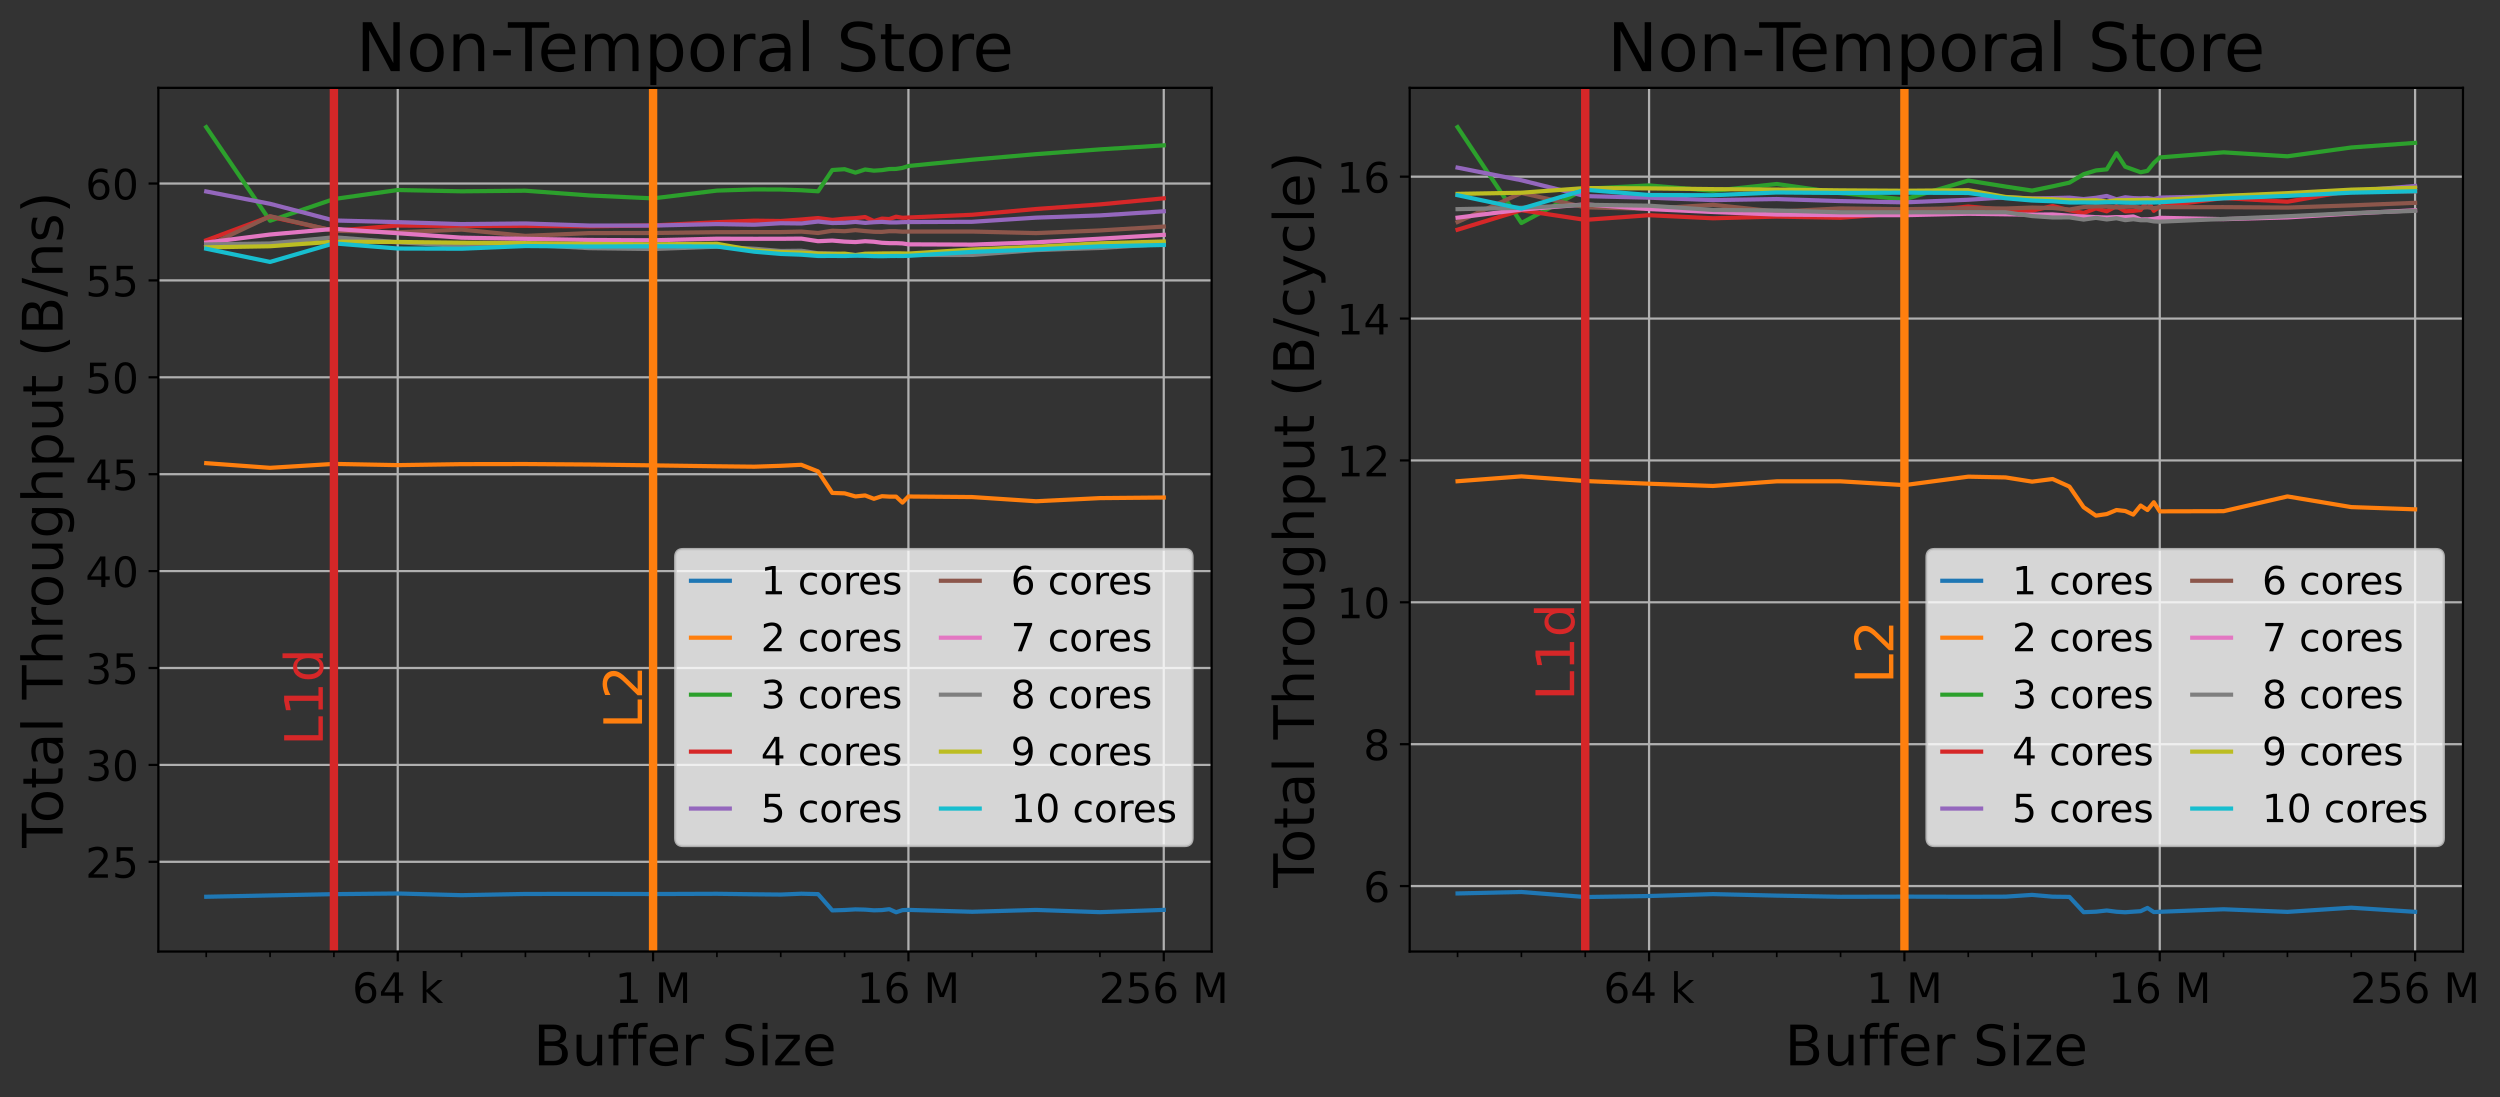 <?xml version="1.0" encoding="utf-8" standalone="no"?>
<!DOCTYPE svg PUBLIC "-//W3C//DTD SVG 1.1//EN"
  "http://www.w3.org/Graphics/SVG/1.1/DTD/svg11.dtd">
<!-- Created with matplotlib (https://matplotlib.org/) -->
<svg height="392.43pt" version="1.1" viewBox="0 0 894.245 392.43" width="894.245pt" xmlns="http://www.w3.org/2000/svg" xmlns:xlink="http://www.w3.org/1999/xlink">
 <rect x="0" y="0" width="894.245" height="392.43" fill="#333333" stroke="none"/>
 <defs>
  <style type="text/css">*{stroke-linecap:butt;stroke-linejoin:round;}</style>
 </defs>
 <g id="figure_1">
  <g id="patch_1">
   <path d="M 0 392.43 
L 894.245 392.43 
L 894.245 0 
L 0 0 
z
" style="fill:none;"/>
  </g>
  <g id="axes_1">
   <g id="patch_2">
    <path d="M 56.644 340.356 
L 433.4 340.356 
L 433.4 31.436 
L 56.644 31.436 
z
" style="fill:none;"/>
   </g>
   <g id="matplotlib.axis_1">
    <g id="xtick_1">
     <g id="line2d_1">
      <path clip-path="url(#pe8b6f9316c)" d="M 142.27 340.356 
L 142.27 31.436 
" style="fill:none;stroke:#b0b0b0;stroke-linecap:square;stroke-width:0.8;"/>
     </g>
     <g id="line2d_2">
      <defs>
       <path d="M 0 0 
L 0 3.5 
" id="m005f0a59be" style="stroke:#000000;stroke-width:0.8;"/>
      </defs>
      <g>
       <use style="stroke:#000000;stroke-width:0.8;" x="142.27" xlink:href="#m005f0a59be" y="340.356"/>
      </g>
     </g>
     <g id="text_1">
      <!-- 64 k -->
      <g transform="translate(126 358.754)scale(0.15 -0.15)">
       <defs>
        <path d="M 33.016 40.375 
Q 26.375 40.375 22.484 35.828 
Q 18.609 31.297 18.609 23.391 
Q 18.609 15.531 22.484 10.953 
Q 26.375 6.391 33.016 6.391 
Q 39.656 6.391 43.531 10.953 
Q 47.406 15.531 47.406 23.391 
Q 47.406 31.297 43.531 35.828 
Q 39.656 40.375 33.016 40.375 
z
M 52.594 71.297 
L 52.594 62.312 
Q 48.875 64.062 45.094 64.984 
Q 41.312 65.922 37.594 65.922 
Q 27.828 65.922 22.672 59.328 
Q 17.531 52.734 16.797 39.406 
Q 19.672 43.656 24.016 45.922 
Q 28.375 48.188 33.594 48.188 
Q 44.578 48.188 50.953 41.516 
Q 57.328 34.859 57.328 23.391 
Q 57.328 12.156 50.688 5.359 
Q 44.047 -1.422 33.016 -1.422 
Q 20.359 -1.422 13.672 8.266 
Q 6.984 17.969 6.984 36.375 
Q 6.984 53.656 15.188 63.938 
Q 23.391 74.219 37.203 74.219 
Q 40.922 74.219 44.703 73.484 
Q 48.484 72.75 52.594 71.297 
z
" id="DejaVuSans-54"/>
        <path d="M 37.797 64.312 
L 12.891 25.391 
L 37.797 25.391 
z
M 35.203 72.906 
L 47.609 72.906 
L 47.609 25.391 
L 58.016 25.391 
L 58.016 17.188 
L 47.609 17.188 
L 47.609 0 
L 37.797 0 
L 37.797 17.188 
L 4.891 17.188 
L 4.891 26.703 
z
" id="DejaVuSans-52"/>
        <path id="DejaVuSans-32"/>
        <path d="M 9.078 75.984 
L 18.109 75.984 
L 18.109 31.109 
L 44.922 54.688 
L 56.391 54.688 
L 27.391 29.109 
L 57.625 0 
L 45.906 0 
L 18.109 26.703 
L 18.109 0 
L 9.078 0 
z
" id="DejaVuSans-107"/>
       </defs>
       <use xlink:href="#DejaVuSans-54"/>
       <use x="63.623" xlink:href="#DejaVuSans-52"/>
       <use x="127.246" xlink:href="#DejaVuSans-32"/>
       <use x="159.033" xlink:href="#DejaVuSans-107"/>
      </g>
     </g>
    </g>
    <g id="xtick_2">
     <g id="line2d_3">
      <path clip-path="url(#pe8b6f9316c)" d="M 233.605 340.356 
L 233.605 31.436 
" style="fill:none;stroke:#b0b0b0;stroke-linecap:square;stroke-width:0.8;"/>
     </g>
     <g id="line2d_4">
      <g>
       <use style="stroke:#000000;stroke-width:0.8;" x="233.605" xlink:href="#m005f0a59be" y="340.356"/>
      </g>
     </g>
     <g id="text_2">
      <!-- 1 M -->
      <g transform="translate(219.979 358.754)scale(0.15 -0.15)">
       <defs>
        <path d="M 12.406 8.297 
L 28.516 8.297 
L 28.516 63.922 
L 10.984 60.406 
L 10.984 69.391 
L 28.422 72.906 
L 38.281 72.906 
L 38.281 8.297 
L 54.391 8.297 
L 54.391 0 
L 12.406 0 
z
" id="DejaVuSans-49"/>
        <path d="M 9.812 72.906 
L 24.516 72.906 
L 43.109 23.297 
L 61.812 72.906 
L 76.516 72.906 
L 76.516 0 
L 66.891 0 
L 66.891 64.016 
L 48.094 14.016 
L 38.188 14.016 
L 19.391 64.016 
L 19.391 0 
L 9.812 0 
z
" id="DejaVuSans-77"/>
       </defs>
       <use xlink:href="#DejaVuSans-49"/>
       <use x="63.623" xlink:href="#DejaVuSans-32"/>
       <use x="95.41" xlink:href="#DejaVuSans-77"/>
      </g>
     </g>
    </g>
    <g id="xtick_3">
     <g id="line2d_5">
      <path clip-path="url(#pe8b6f9316c)" d="M 324.94 340.356 
L 324.94 31.436 
" style="fill:none;stroke:#b0b0b0;stroke-linecap:square;stroke-width:0.8;"/>
     </g>
     <g id="line2d_6">
      <g>
       <use style="stroke:#000000;stroke-width:0.8;" x="324.94" xlink:href="#m005f0a59be" y="340.356"/>
      </g>
     </g>
     <g id="text_3">
      <!-- 16 M -->
      <g transform="translate(306.542 358.754)scale(0.15 -0.15)">
       <use xlink:href="#DejaVuSans-49"/>
       <use x="63.623" xlink:href="#DejaVuSans-54"/>
       <use x="127.246" xlink:href="#DejaVuSans-32"/>
       <use x="159.033" xlink:href="#DejaVuSans-77"/>
      </g>
     </g>
    </g>
    <g id="xtick_4">
     <g id="line2d_7">
      <path clip-path="url(#pe8b6f9316c)" d="M 416.275 340.356 
L 416.275 31.436 
" style="fill:none;stroke:#b0b0b0;stroke-linecap:square;stroke-width:0.8;"/>
     </g>
     <g id="line2d_8">
      <g>
       <use style="stroke:#000000;stroke-width:0.8;" x="416.275" xlink:href="#m005f0a59be" y="340.356"/>
      </g>
     </g>
     <g id="text_4">
      <!-- 256 M -->
      <g transform="translate(393.105 358.754)scale(0.15 -0.15)">
       <defs>
        <path d="M 19.188 8.297 
L 53.609 8.297 
L 53.609 0 
L 7.328 0 
L 7.328 8.297 
Q 12.938 14.109 22.625 23.891 
Q 32.328 33.688 34.812 36.531 
Q 39.547 41.844 41.422 45.531 
Q 43.312 49.219 43.312 52.781 
Q 43.312 58.594 39.234 62.25 
Q 35.156 65.922 28.609 65.922 
Q 23.969 65.922 18.812 64.312 
Q 13.672 62.703 7.812 59.422 
L 7.812 69.391 
Q 13.766 71.781 18.938 73 
Q 24.125 74.219 28.422 74.219 
Q 39.75 74.219 46.484 68.547 
Q 53.219 62.891 53.219 53.422 
Q 53.219 48.922 51.531 44.891 
Q 49.859 40.875 45.406 35.406 
Q 44.188 33.984 37.641 27.219 
Q 31.109 20.453 19.188 8.297 
z
" id="DejaVuSans-50"/>
        <path d="M 10.797 72.906 
L 49.516 72.906 
L 49.516 64.594 
L 19.828 64.594 
L 19.828 46.734 
Q 21.969 47.469 24.109 47.828 
Q 26.266 48.188 28.422 48.188 
Q 40.625 48.188 47.75 41.5 
Q 54.891 34.812 54.891 23.391 
Q 54.891 11.625 47.562 5.094 
Q 40.234 -1.422 26.906 -1.422 
Q 22.312 -1.422 17.547 -0.641 
Q 12.797 0.141 7.719 1.703 
L 7.719 11.625 
Q 12.109 9.234 16.797 8.062 
Q 21.484 6.891 26.703 6.891 
Q 35.156 6.891 40.078 11.328 
Q 45.016 15.766 45.016 23.391 
Q 45.016 31 40.078 35.438 
Q 35.156 39.891 26.703 39.891 
Q 22.75 39.891 18.812 39.016 
Q 14.891 38.141 10.797 36.281 
z
" id="DejaVuSans-53"/>
       </defs>
       <use xlink:href="#DejaVuSans-50"/>
       <use x="63.623" xlink:href="#DejaVuSans-53"/>
       <use x="127.246" xlink:href="#DejaVuSans-54"/>
       <use x="190.869" xlink:href="#DejaVuSans-32"/>
       <use x="222.656" xlink:href="#DejaVuSans-77"/>
      </g>
     </g>
    </g>
    <g id="xtick_5">
     <g id="line2d_9">
      <defs>
       <path d="M 0 0 
L 0 2 
" id="m6449f80ab4" style="stroke:#000000;stroke-width:0.6;"/>
      </defs>
      <g>
       <use style="stroke:#000000;stroke-width:0.6;" x="73.769" xlink:href="#m6449f80ab4" y="340.356"/>
      </g>
     </g>
    </g>
    <g id="xtick_6">
     <g id="line2d_10">
      <g>
       <use style="stroke:#000000;stroke-width:0.6;" x="96.603" xlink:href="#m6449f80ab4" y="340.356"/>
      </g>
     </g>
    </g>
    <g id="xtick_7">
     <g id="line2d_11">
      <g>
       <use style="stroke:#000000;stroke-width:0.6;" x="119.436" xlink:href="#m6449f80ab4" y="340.356"/>
      </g>
     </g>
    </g>
    <g id="xtick_8">
     <g id="line2d_12">
      <g>
       <use style="stroke:#000000;stroke-width:0.6;" x="165.104" xlink:href="#m6449f80ab4" y="340.356"/>
      </g>
     </g>
    </g>
    <g id="xtick_9">
     <g id="line2d_13">
      <g>
       <use style="stroke:#000000;stroke-width:0.6;" x="187.938" xlink:href="#m6449f80ab4" y="340.356"/>
      </g>
     </g>
    </g>
    <g id="xtick_10">
     <g id="line2d_14">
      <g>
       <use style="stroke:#000000;stroke-width:0.6;" x="210.771" xlink:href="#m6449f80ab4" y="340.356"/>
      </g>
     </g>
    </g>
    <g id="xtick_11">
     <g id="line2d_15">
      <g>
       <use style="stroke:#000000;stroke-width:0.6;" x="256.439" xlink:href="#m6449f80ab4" y="340.356"/>
      </g>
     </g>
    </g>
    <g id="xtick_12">
     <g id="line2d_16">
      <g>
       <use style="stroke:#000000;stroke-width:0.6;" x="279.273" xlink:href="#m6449f80ab4" y="340.356"/>
      </g>
     </g>
    </g>
    <g id="xtick_13">
     <g id="line2d_17">
      <g>
       <use style="stroke:#000000;stroke-width:0.6;" x="302.106" xlink:href="#m6449f80ab4" y="340.356"/>
      </g>
     </g>
    </g>
    <g id="xtick_14">
     <g id="line2d_18">
      <g>
       <use style="stroke:#000000;stroke-width:0.6;" x="347.774" xlink:href="#m6449f80ab4" y="340.356"/>
      </g>
     </g>
    </g>
    <g id="xtick_15">
     <g id="line2d_19">
      <g>
       <use style="stroke:#000000;stroke-width:0.6;" x="370.607" xlink:href="#m6449f80ab4" y="340.356"/>
      </g>
     </g>
    </g>
    <g id="xtick_16">
     <g id="line2d_20">
      <g>
       <use style="stroke:#000000;stroke-width:0.6;" x="393.441" xlink:href="#m6449f80ab4" y="340.356"/>
      </g>
     </g>
    </g>
    <g id="text_5">
     <!-- Buffer Size -->
     <g transform="translate(190.813 381.07)scale(0.2 -0.2)">
      <defs>
       <path d="M 19.672 34.812 
L 19.672 8.109 
L 35.5 8.109 
Q 43.453 8.109 47.281 11.406 
Q 51.125 14.703 51.125 21.484 
Q 51.125 28.328 47.281 31.562 
Q 43.453 34.812 35.5 34.812 
z
M 19.672 64.797 
L 19.672 42.828 
L 34.281 42.828 
Q 41.5 42.828 45.031 45.531 
Q 48.578 48.25 48.578 53.812 
Q 48.578 59.328 45.031 62.062 
Q 41.5 64.797 34.281 64.797 
z
M 9.812 72.906 
L 35.016 72.906 
Q 46.297 72.906 52.391 68.219 
Q 58.5 63.531 58.5 54.891 
Q 58.5 48.188 55.375 44.234 
Q 52.25 40.281 46.188 39.312 
Q 53.469 37.75 57.5 32.781 
Q 61.531 27.828 61.531 20.406 
Q 61.531 10.641 54.891 5.312 
Q 48.25 0 35.984 0 
L 9.812 0 
z
" id="DejaVuSans-66"/>
       <path d="M 8.5 21.578 
L 8.5 54.688 
L 17.484 54.688 
L 17.484 21.922 
Q 17.484 14.156 20.5 10.266 
Q 23.531 6.391 29.594 6.391 
Q 36.859 6.391 41.078 11.031 
Q 45.312 15.672 45.312 23.688 
L 45.312 54.688 
L 54.297 54.688 
L 54.297 0 
L 45.312 0 
L 45.312 8.406 
Q 42.047 3.422 37.719 1 
Q 33.406 -1.422 27.688 -1.422 
Q 18.266 -1.422 13.375 4.438 
Q 8.5 10.297 8.5 21.578 
z
M 31.109 56 
z
" id="DejaVuSans-117"/>
       <path d="M 37.109 75.984 
L 37.109 68.5 
L 28.516 68.5 
Q 23.688 68.5 21.797 66.547 
Q 19.922 64.594 19.922 59.516 
L 19.922 54.688 
L 34.719 54.688 
L 34.719 47.703 
L 19.922 47.703 
L 19.922 0 
L 10.891 0 
L 10.891 47.703 
L 2.297 47.703 
L 2.297 54.688 
L 10.891 54.688 
L 10.891 58.5 
Q 10.891 67.625 15.141 71.797 
Q 19.391 75.984 28.609 75.984 
z
" id="DejaVuSans-102"/>
       <path d="M 56.203 29.594 
L 56.203 25.203 
L 14.891 25.203 
Q 15.484 15.922 20.484 11.062 
Q 25.484 6.203 34.422 6.203 
Q 39.594 6.203 44.453 7.469 
Q 49.312 8.734 54.109 11.281 
L 54.109 2.781 
Q 49.266 0.734 44.188 -0.344 
Q 39.109 -1.422 33.891 -1.422 
Q 20.797 -1.422 13.156 6.188 
Q 5.516 13.812 5.516 26.812 
Q 5.516 40.234 12.766 48.109 
Q 20.016 56 32.328 56 
Q 43.359 56 49.781 48.891 
Q 56.203 41.797 56.203 29.594 
z
M 47.219 32.234 
Q 47.125 39.594 43.094 43.984 
Q 39.062 48.391 32.422 48.391 
Q 24.906 48.391 20.391 44.141 
Q 15.875 39.891 15.188 32.172 
z
" id="DejaVuSans-101"/>
       <path d="M 41.109 46.297 
Q 39.594 47.172 37.812 47.578 
Q 36.031 48 33.891 48 
Q 26.266 48 22.188 43.047 
Q 18.109 38.094 18.109 28.812 
L 18.109 0 
L 9.078 0 
L 9.078 54.688 
L 18.109 54.688 
L 18.109 46.188 
Q 20.953 51.172 25.484 53.578 
Q 30.031 56 36.531 56 
Q 37.453 56 38.578 55.875 
Q 39.703 55.766 41.062 55.516 
z
" id="DejaVuSans-114"/>
       <path d="M 53.516 70.516 
L 53.516 60.891 
Q 47.906 63.578 42.922 64.891 
Q 37.938 66.219 33.297 66.219 
Q 25.25 66.219 20.875 63.094 
Q 16.5 59.969 16.5 54.203 
Q 16.5 49.359 19.406 46.891 
Q 22.312 44.438 30.422 42.922 
L 36.375 41.703 
Q 47.406 39.594 52.656 34.297 
Q 57.906 29 57.906 20.125 
Q 57.906 9.516 50.797 4.047 
Q 43.703 -1.422 29.984 -1.422 
Q 24.812 -1.422 18.969 -0.25 
Q 13.141 0.922 6.891 3.219 
L 6.891 13.375 
Q 12.891 10.016 18.656 8.297 
Q 24.422 6.594 29.984 6.594 
Q 38.422 6.594 43.016 9.906 
Q 47.609 13.234 47.609 19.391 
Q 47.609 24.75 44.312 27.781 
Q 41.016 30.812 33.5 32.328 
L 27.484 33.5 
Q 16.453 35.688 11.516 40.375 
Q 6.594 45.062 6.594 53.422 
Q 6.594 63.094 13.406 68.656 
Q 20.219 74.219 32.172 74.219 
Q 37.312 74.219 42.625 73.281 
Q 47.953 72.359 53.516 70.516 
z
" id="DejaVuSans-83"/>
       <path d="M 9.422 54.688 
L 18.406 54.688 
L 18.406 0 
L 9.422 0 
z
M 9.422 75.984 
L 18.406 75.984 
L 18.406 64.594 
L 9.422 64.594 
z
" id="DejaVuSans-105"/>
       <path d="M 5.516 54.688 
L 48.188 54.688 
L 48.188 46.484 
L 14.406 7.172 
L 48.188 7.172 
L 48.188 0 
L 4.297 0 
L 4.297 8.203 
L 38.094 47.516 
L 5.516 47.516 
z
" id="DejaVuSans-122"/>
      </defs>
      <use xlink:href="#DejaVuSans-66"/>
      <use x="68.604" xlink:href="#DejaVuSans-117"/>
      <use x="131.982" xlink:href="#DejaVuSans-102"/>
      <use x="167.188" xlink:href="#DejaVuSans-102"/>
      <use x="202.393" xlink:href="#DejaVuSans-101"/>
      <use x="263.916" xlink:href="#DejaVuSans-114"/>
      <use x="305.029" xlink:href="#DejaVuSans-32"/>
      <use x="336.816" xlink:href="#DejaVuSans-83"/>
      <use x="400.293" xlink:href="#DejaVuSans-105"/>
      <use x="428.076" xlink:href="#DejaVuSans-122"/>
      <use x="480.566" xlink:href="#DejaVuSans-101"/>
     </g>
    </g>
   </g>
   <g id="matplotlib.axis_2">
    <g id="ytick_1">
     <g id="line2d_21">
      <path clip-path="url(#pe8b6f9316c)" d="M 56.644 308.261 
L 433.4 308.261 
" style="fill:none;stroke:#b0b0b0;stroke-linecap:square;stroke-width:0.8;"/>
     </g>
     <g id="line2d_22">
      <defs>
       <path d="M 0 0 
L -3.5 0 
" id="mc3ce260a5b" style="stroke:#000000;stroke-width:0.8;"/>
      </defs>
      <g>
       <use style="stroke:#000000;stroke-width:0.8;" x="56.644" xlink:href="#mc3ce260a5b" y="308.261"/>
      </g>
     </g>
     <g id="text_6">
      <!-- 25 -->
      <g transform="translate(30.556 313.96)scale(0.15 -0.15)">
       <use xlink:href="#DejaVuSans-50"/>
       <use x="63.623" xlink:href="#DejaVuSans-53"/>
      </g>
     </g>
    </g>
    <g id="ytick_2">
     <g id="line2d_23">
      <path clip-path="url(#pe8b6f9316c)" d="M 56.644 273.602 
L 433.4 273.602 
" style="fill:none;stroke:#b0b0b0;stroke-linecap:square;stroke-width:0.8;"/>
     </g>
     <g id="line2d_24">
      <g>
       <use style="stroke:#000000;stroke-width:0.8;" x="56.644" xlink:href="#mc3ce260a5b" y="273.602"/>
      </g>
     </g>
     <g id="text_7">
      <!-- 30 -->
      <g transform="translate(30.556 279.301)scale(0.15 -0.15)">
       <defs>
        <path d="M 40.578 39.312 
Q 47.656 37.797 51.625 33 
Q 55.609 28.219 55.609 21.188 
Q 55.609 10.406 48.188 4.484 
Q 40.766 -1.422 27.094 -1.422 
Q 22.516 -1.422 17.656 -0.516 
Q 12.797 0.391 7.625 2.203 
L 7.625 11.719 
Q 11.719 9.328 16.594 8.109 
Q 21.484 6.891 26.812 6.891 
Q 36.078 6.891 40.938 10.547 
Q 45.797 14.203 45.797 21.188 
Q 45.797 27.641 41.281 31.266 
Q 36.766 34.906 28.719 34.906 
L 20.219 34.906 
L 20.219 43.016 
L 29.109 43.016 
Q 36.375 43.016 40.234 45.922 
Q 44.094 48.828 44.094 54.297 
Q 44.094 59.906 40.109 62.906 
Q 36.141 65.922 28.719 65.922 
Q 24.656 65.922 20.016 65.031 
Q 15.375 64.156 9.812 62.312 
L 9.812 71.094 
Q 15.438 72.656 20.344 73.438 
Q 25.25 74.219 29.594 74.219 
Q 40.828 74.219 47.359 69.109 
Q 53.906 64.016 53.906 55.328 
Q 53.906 49.266 50.438 45.094 
Q 46.969 40.922 40.578 39.312 
z
" id="DejaVuSans-51"/>
        <path d="M 31.781 66.406 
Q 24.172 66.406 20.328 58.906 
Q 16.5 51.422 16.5 36.375 
Q 16.5 21.391 20.328 13.891 
Q 24.172 6.391 31.781 6.391 
Q 39.453 6.391 43.281 13.891 
Q 47.125 21.391 47.125 36.375 
Q 47.125 51.422 43.281 58.906 
Q 39.453 66.406 31.781 66.406 
z
M 31.781 74.219 
Q 44.047 74.219 50.516 64.516 
Q 56.984 54.828 56.984 36.375 
Q 56.984 17.969 50.516 8.266 
Q 44.047 -1.422 31.781 -1.422 
Q 19.531 -1.422 13.062 8.266 
Q 6.594 17.969 6.594 36.375 
Q 6.594 54.828 13.062 64.516 
Q 19.531 74.219 31.781 74.219 
z
" id="DejaVuSans-48"/>
       </defs>
       <use xlink:href="#DejaVuSans-51"/>
       <use x="63.623" xlink:href="#DejaVuSans-48"/>
      </g>
     </g>
    </g>
    <g id="ytick_3">
     <g id="line2d_25">
      <path clip-path="url(#pe8b6f9316c)" d="M 56.644 238.942 
L 433.4 238.942 
" style="fill:none;stroke:#b0b0b0;stroke-linecap:square;stroke-width:0.8;"/>
     </g>
     <g id="line2d_26">
      <g>
       <use style="stroke:#000000;stroke-width:0.8;" x="56.644" xlink:href="#mc3ce260a5b" y="238.942"/>
      </g>
     </g>
     <g id="text_8">
      <!-- 35 -->
      <g transform="translate(30.556 244.641)scale(0.15 -0.15)">
       <use xlink:href="#DejaVuSans-51"/>
       <use x="63.623" xlink:href="#DejaVuSans-53"/>
      </g>
     </g>
    </g>
    <g id="ytick_4">
     <g id="line2d_27">
      <path clip-path="url(#pe8b6f9316c)" d="M 56.644 204.283 
L 433.4 204.283 
" style="fill:none;stroke:#b0b0b0;stroke-linecap:square;stroke-width:0.8;"/>
     </g>
     <g id="line2d_28">
      <g>
       <use style="stroke:#000000;stroke-width:0.8;" x="56.644" xlink:href="#mc3ce260a5b" y="204.283"/>
      </g>
     </g>
     <g id="text_9">
      <!-- 40 -->
      <g transform="translate(30.556 209.982)scale(0.15 -0.15)">
       <use xlink:href="#DejaVuSans-52"/>
       <use x="63.623" xlink:href="#DejaVuSans-48"/>
      </g>
     </g>
    </g>
    <g id="ytick_5">
     <g id="line2d_29">
      <path clip-path="url(#pe8b6f9316c)" d="M 56.644 169.623 
L 433.4 169.623 
" style="fill:none;stroke:#b0b0b0;stroke-linecap:square;stroke-width:0.8;"/>
     </g>
     <g id="line2d_30">
      <g>
       <use style="stroke:#000000;stroke-width:0.8;" x="56.644" xlink:href="#mc3ce260a5b" y="169.623"/>
      </g>
     </g>
     <g id="text_10">
      <!-- 45 -->
      <g transform="translate(30.556 175.322)scale(0.15 -0.15)">
       <use xlink:href="#DejaVuSans-52"/>
       <use x="63.623" xlink:href="#DejaVuSans-53"/>
      </g>
     </g>
    </g>
    <g id="ytick_6">
     <g id="line2d_31">
      <path clip-path="url(#pe8b6f9316c)" d="M 56.644 134.964 
L 433.4 134.964 
" style="fill:none;stroke:#b0b0b0;stroke-linecap:square;stroke-width:0.8;"/>
     </g>
     <g id="line2d_32">
      <g>
       <use style="stroke:#000000;stroke-width:0.8;" x="56.644" xlink:href="#mc3ce260a5b" y="134.964"/>
      </g>
     </g>
     <g id="text_11">
      <!-- 50 -->
      <g transform="translate(30.556 140.663)scale(0.15 -0.15)">
       <use xlink:href="#DejaVuSans-53"/>
       <use x="63.623" xlink:href="#DejaVuSans-48"/>
      </g>
     </g>
    </g>
    <g id="ytick_7">
     <g id="line2d_33">
      <path clip-path="url(#pe8b6f9316c)" d="M 56.644 100.304 
L 433.4 100.304 
" style="fill:none;stroke:#b0b0b0;stroke-linecap:square;stroke-width:0.8;"/>
     </g>
     <g id="line2d_34">
      <g>
       <use style="stroke:#000000;stroke-width:0.8;" x="56.644" xlink:href="#mc3ce260a5b" y="100.304"/>
      </g>
     </g>
     <g id="text_12">
      <!-- 55 -->
      <g transform="translate(30.556 106.003)scale(0.15 -0.15)">
       <use xlink:href="#DejaVuSans-53"/>
       <use x="63.623" xlink:href="#DejaVuSans-53"/>
      </g>
     </g>
    </g>
    <g id="ytick_8">
     <g id="line2d_35">
      <path clip-path="url(#pe8b6f9316c)" d="M 56.644 65.645 
L 433.4 65.645 
" style="fill:none;stroke:#b0b0b0;stroke-linecap:square;stroke-width:0.8;"/>
     </g>
     <g id="line2d_36">
      <g>
       <use style="stroke:#000000;stroke-width:0.8;" x="56.644" xlink:href="#mc3ce260a5b" y="65.645"/>
      </g>
     </g>
     <g id="text_13">
      <!-- 60 -->
      <g transform="translate(30.556 71.343)scale(0.15 -0.15)">
       <use xlink:href="#DejaVuSans-54"/>
       <use x="63.623" xlink:href="#DejaVuSans-48"/>
      </g>
     </g>
    </g>
    <g id="text_14">
     <!-- Total Throughput (B/ns) -->
     <g transform="translate(22.397 303.265)rotate(-90)scale(0.2 -0.2)">
      <defs>
       <path d="M -0.297 72.906 
L 61.375 72.906 
L 61.375 64.594 
L 35.5 64.594 
L 35.5 0 
L 25.594 0 
L 25.594 64.594 
L -0.297 64.594 
z
" id="DejaVuSans-84"/>
       <path d="M 30.609 48.391 
Q 23.391 48.391 19.188 42.75 
Q 14.984 37.109 14.984 27.297 
Q 14.984 17.484 19.156 11.844 
Q 23.344 6.203 30.609 6.203 
Q 37.797 6.203 41.984 11.859 
Q 46.188 17.531 46.188 27.297 
Q 46.188 37.016 41.984 42.703 
Q 37.797 48.391 30.609 48.391 
z
M 30.609 56 
Q 42.328 56 49.016 48.375 
Q 55.719 40.766 55.719 27.297 
Q 55.719 13.875 49.016 6.219 
Q 42.328 -1.422 30.609 -1.422 
Q 18.844 -1.422 12.172 6.219 
Q 5.516 13.875 5.516 27.297 
Q 5.516 40.766 12.172 48.375 
Q 18.844 56 30.609 56 
z
" id="DejaVuSans-111"/>
       <path d="M 18.312 70.219 
L 18.312 54.688 
L 36.812 54.688 
L 36.812 47.703 
L 18.312 47.703 
L 18.312 18.016 
Q 18.312 11.328 20.141 9.422 
Q 21.969 7.516 27.594 7.516 
L 36.812 7.516 
L 36.812 0 
L 27.594 0 
Q 17.188 0 13.234 3.875 
Q 9.281 7.766 9.281 18.016 
L 9.281 47.703 
L 2.688 47.703 
L 2.688 54.688 
L 9.281 54.688 
L 9.281 70.219 
z
" id="DejaVuSans-116"/>
       <path d="M 34.281 27.484 
Q 23.391 27.484 19.188 25 
Q 14.984 22.516 14.984 16.5 
Q 14.984 11.719 18.141 8.906 
Q 21.297 6.109 26.703 6.109 
Q 34.188 6.109 38.703 11.406 
Q 43.219 16.703 43.219 25.484 
L 43.219 27.484 
z
M 52.203 31.203 
L 52.203 0 
L 43.219 0 
L 43.219 8.297 
Q 40.141 3.328 35.547 0.953 
Q 30.953 -1.422 24.312 -1.422 
Q 15.922 -1.422 10.953 3.297 
Q 6 8.016 6 15.922 
Q 6 25.141 12.172 29.828 
Q 18.359 34.516 30.609 34.516 
L 43.219 34.516 
L 43.219 35.406 
Q 43.219 41.609 39.141 45 
Q 35.062 48.391 27.688 48.391 
Q 23 48.391 18.547 47.266 
Q 14.109 46.141 10.016 43.891 
L 10.016 52.203 
Q 14.938 54.109 19.578 55.047 
Q 24.219 56 28.609 56 
Q 40.484 56 46.344 49.844 
Q 52.203 43.703 52.203 31.203 
z
" id="DejaVuSans-97"/>
       <path d="M 9.422 75.984 
L 18.406 75.984 
L 18.406 0 
L 9.422 0 
z
" id="DejaVuSans-108"/>
       <path d="M 54.891 33.016 
L 54.891 0 
L 45.906 0 
L 45.906 32.719 
Q 45.906 40.484 42.875 44.328 
Q 39.844 48.188 33.797 48.188 
Q 26.516 48.188 22.312 43.547 
Q 18.109 38.922 18.109 30.906 
L 18.109 0 
L 9.078 0 
L 9.078 75.984 
L 18.109 75.984 
L 18.109 46.188 
Q 21.344 51.125 25.703 53.562 
Q 30.078 56 35.797 56 
Q 45.219 56 50.047 50.172 
Q 54.891 44.344 54.891 33.016 
z
" id="DejaVuSans-104"/>
       <path d="M 45.406 27.984 
Q 45.406 37.75 41.375 43.109 
Q 37.359 48.484 30.078 48.484 
Q 22.859 48.484 18.828 43.109 
Q 14.797 37.75 14.797 27.984 
Q 14.797 18.266 18.828 12.891 
Q 22.859 7.516 30.078 7.516 
Q 37.359 7.516 41.375 12.891 
Q 45.406 18.266 45.406 27.984 
z
M 54.391 6.781 
Q 54.391 -7.172 48.188 -13.984 
Q 42 -20.797 29.203 -20.797 
Q 24.469 -20.797 20.266 -20.094 
Q 16.062 -19.391 12.109 -17.922 
L 12.109 -9.188 
Q 16.062 -11.328 19.922 -12.344 
Q 23.781 -13.375 27.781 -13.375 
Q 36.625 -13.375 41.016 -8.766 
Q 45.406 -4.156 45.406 5.172 
L 45.406 9.625 
Q 42.625 4.781 38.281 2.391 
Q 33.938 0 27.875 0 
Q 17.828 0 11.672 7.656 
Q 5.516 15.328 5.516 27.984 
Q 5.516 40.672 11.672 48.328 
Q 17.828 56 27.875 56 
Q 33.938 56 38.281 53.609 
Q 42.625 51.219 45.406 46.391 
L 45.406 54.688 
L 54.391 54.688 
z
" id="DejaVuSans-103"/>
       <path d="M 18.109 8.203 
L 18.109 -20.797 
L 9.078 -20.797 
L 9.078 54.688 
L 18.109 54.688 
L 18.109 46.391 
Q 20.953 51.266 25.266 53.625 
Q 29.594 56 35.594 56 
Q 45.562 56 51.781 48.094 
Q 58.016 40.188 58.016 27.297 
Q 58.016 14.406 51.781 6.484 
Q 45.562 -1.422 35.594 -1.422 
Q 29.594 -1.422 25.266 0.953 
Q 20.953 3.328 18.109 8.203 
z
M 48.688 27.297 
Q 48.688 37.203 44.609 42.844 
Q 40.531 48.484 33.406 48.484 
Q 26.266 48.484 22.188 42.844 
Q 18.109 37.203 18.109 27.297 
Q 18.109 17.391 22.188 11.75 
Q 26.266 6.109 33.406 6.109 
Q 40.531 6.109 44.609 11.75 
Q 48.688 17.391 48.688 27.297 
z
" id="DejaVuSans-112"/>
       <path d="M 31 75.875 
Q 24.469 64.656 21.281 53.656 
Q 18.109 42.672 18.109 31.391 
Q 18.109 20.125 21.312 9.062 
Q 24.516 -2 31 -13.188 
L 23.188 -13.188 
Q 15.875 -1.703 12.234 9.375 
Q 8.594 20.453 8.594 31.391 
Q 8.594 42.281 12.203 53.312 
Q 15.828 64.359 23.188 75.875 
z
" id="DejaVuSans-40"/>
       <path d="M 25.391 72.906 
L 33.688 72.906 
L 8.297 -9.281 
L 0 -9.281 
z
" id="DejaVuSans-47"/>
       <path d="M 54.891 33.016 
L 54.891 0 
L 45.906 0 
L 45.906 32.719 
Q 45.906 40.484 42.875 44.328 
Q 39.844 48.188 33.797 48.188 
Q 26.516 48.188 22.312 43.547 
Q 18.109 38.922 18.109 30.906 
L 18.109 0 
L 9.078 0 
L 9.078 54.688 
L 18.109 54.688 
L 18.109 46.188 
Q 21.344 51.125 25.703 53.562 
Q 30.078 56 35.797 56 
Q 45.219 56 50.047 50.172 
Q 54.891 44.344 54.891 33.016 
z
" id="DejaVuSans-110"/>
       <path d="M 44.281 53.078 
L 44.281 44.578 
Q 40.484 46.531 36.375 47.5 
Q 32.281 48.484 27.875 48.484 
Q 21.188 48.484 17.844 46.438 
Q 14.5 44.391 14.5 40.281 
Q 14.5 37.156 16.891 35.375 
Q 19.281 33.594 26.516 31.984 
L 29.594 31.297 
Q 39.156 29.25 43.188 25.516 
Q 47.219 21.781 47.219 15.094 
Q 47.219 7.469 41.188 3.016 
Q 35.156 -1.422 24.609 -1.422 
Q 20.219 -1.422 15.453 -0.562 
Q 10.688 0.297 5.422 2 
L 5.422 11.281 
Q 10.406 8.688 15.234 7.391 
Q 20.062 6.109 24.812 6.109 
Q 31.156 6.109 34.562 8.281 
Q 37.984 10.453 37.984 14.406 
Q 37.984 18.062 35.516 20.016 
Q 33.062 21.969 24.703 23.781 
L 21.578 24.516 
Q 13.234 26.266 9.516 29.906 
Q 5.812 33.547 5.812 39.891 
Q 5.812 47.609 11.281 51.797 
Q 16.75 56 26.812 56 
Q 31.781 56 36.172 55.266 
Q 40.578 54.547 44.281 53.078 
z
" id="DejaVuSans-115"/>
       <path d="M 8.016 75.875 
L 15.828 75.875 
Q 23.141 64.359 26.781 53.312 
Q 30.422 42.281 30.422 31.391 
Q 30.422 20.453 26.781 9.375 
Q 23.141 -1.703 15.828 -13.188 
L 8.016 -13.188 
Q 14.5 -2 17.703 9.062 
Q 20.906 20.125 20.906 31.391 
Q 20.906 42.672 17.703 53.656 
Q 14.5 64.656 8.016 75.875 
z
" id="DejaVuSans-41"/>
      </defs>
      <use xlink:href="#DejaVuSans-84"/>
      <use x="44.084" xlink:href="#DejaVuSans-111"/>
      <use x="105.266" xlink:href="#DejaVuSans-116"/>
      <use x="144.475" xlink:href="#DejaVuSans-97"/>
      <use x="205.754" xlink:href="#DejaVuSans-108"/>
      <use x="233.537" xlink:href="#DejaVuSans-32"/>
      <use x="265.324" xlink:href="#DejaVuSans-84"/>
      <use x="326.408" xlink:href="#DejaVuSans-104"/>
      <use x="389.787" xlink:href="#DejaVuSans-114"/>
      <use x="428.65" xlink:href="#DejaVuSans-111"/>
      <use x="489.832" xlink:href="#DejaVuSans-117"/>
      <use x="553.211" xlink:href="#DejaVuSans-103"/>
      <use x="616.688" xlink:href="#DejaVuSans-104"/>
      <use x="680.066" xlink:href="#DejaVuSans-112"/>
      <use x="743.543" xlink:href="#DejaVuSans-117"/>
      <use x="806.922" xlink:href="#DejaVuSans-116"/>
      <use x="846.131" xlink:href="#DejaVuSans-32"/>
      <use x="877.918" xlink:href="#DejaVuSans-40"/>
      <use x="916.932" xlink:href="#DejaVuSans-66"/>
      <use x="985.535" xlink:href="#DejaVuSans-47"/>
      <use x="1019.227" xlink:href="#DejaVuSans-110"/>
      <use x="1082.605" xlink:href="#DejaVuSans-115"/>
      <use x="1134.705" xlink:href="#DejaVuSans-41"/>
     </g>
    </g>
   </g>
   <g id="line2d_37">
    <path clip-path="url(#pe8b6f9316c)" d="M 73.769 320.77 
L 96.603 320.294 
L 119.436 319.834 
L 142.27 319.601 
L 165.104 320.206 
L 187.938 319.765 
L 210.771 319.742 
L 233.605 319.789 
L 256.439 319.705 
L 269.796 319.887 
L 279.273 319.983 
L 286.623 319.68 
L 292.629 319.828 
L 297.707 325.646 
L 302.106 325.506 
L 305.986 325.285 
L 309.457 325.373 
L 312.597 325.62 
L 315.463 325.539 
L 318.1 325.211 
L 320.541 326.314 
L 322.814 325.555 
L 324.94 325.464 
L 347.774 326.137 
L 370.607 325.48 
L 393.441 326.279 
L 416.275 325.463 
" style="fill:none;stroke:#1f77b4;stroke-linecap:square;stroke-width:1.5;"/>
   </g>
   <g id="line2d_38">
    <path clip-path="url(#pe8b6f9316c)" d="M 73.769 165.674 
L 96.603 167.342 
L 119.436 165.936 
L 142.27 166.377 
L 165.104 166.026 
L 187.938 165.988 
L 210.771 166.155 
L 233.605 166.462 
L 256.439 166.787 
L 269.796 166.935 
L 279.273 166.617 
L 286.623 166.257 
L 292.629 168.634 
L 297.707 176.318 
L 302.106 176.468 
L 305.986 177.573 
L 309.457 177.223 
L 312.597 178.422 
L 315.463 177.488 
L 318.1 177.643 
L 320.541 177.65 
L 322.814 179.768 
L 324.94 177.596 
L 347.774 177.798 
L 370.607 179.3 
L 393.441 178.175 
L 416.275 177.959 
" style="fill:none;stroke:#ff7f0e;stroke-linecap:square;stroke-width:1.5;"/>
   </g>
   <g id="line2d_39">
    <path clip-path="url(#pe8b6f9316c)" d="M 73.769 45.478 
L 96.603 78.961 
L 119.436 71.195 
L 142.27 67.965 
L 165.104 68.429 
L 187.938 68.214 
L 210.771 69.905 
L 233.605 70.964 
L 256.439 68.175 
L 269.796 67.755 
L 279.273 67.794 
L 286.623 68.047 
L 292.629 68.425 
L 297.707 60.821 
L 302.106 60.514 
L 305.986 61.755 
L 309.457 60.625 
L 312.597 61.048 
L 315.463 60.853 
L 318.1 60.461 
L 320.541 60.423 
L 322.814 60.055 
L 324.94 59.377 
L 347.774 57.124 
L 370.607 55.138 
L 393.441 53.435 
L 416.275 51.986 
" style="fill:none;stroke:#2ca02c;stroke-linecap:square;stroke-width:1.5;"/>
   </g>
   <g id="line2d_40">
    <path clip-path="url(#pe8b6f9316c)" d="M 73.769 85.954 
L 96.603 77.468 
L 119.436 82.567 
L 142.27 80.671 
L 165.104 80.845 
L 187.938 80.785 
L 210.771 80.966 
L 233.605 80.643 
L 256.439 79.481 
L 269.796 78.932 
L 279.273 79.057 
L 286.623 78.518 
L 292.629 77.996 
L 297.707 78.663 
L 302.106 78.231 
L 305.986 78.032 
L 309.457 77.628 
L 312.597 79.075 
L 315.463 78.197 
L 318.1 78.357 
L 320.541 77.508 
L 322.814 77.906 
L 324.94 77.803 
L 347.774 76.822 
L 370.607 74.757 
L 393.441 73.114 
L 416.275 70.942 
" style="fill:none;stroke:#d62728;stroke-linecap:square;stroke-width:1.5;"/>
   </g>
   <g id="line2d_41">
    <path clip-path="url(#pe8b6f9316c)" d="M 73.769 68.483 
L 96.603 72.901 
L 119.436 78.855 
L 142.27 79.456 
L 165.104 80.163 
L 187.938 79.933 
L 210.771 80.678 
L 233.605 80.68 
L 256.439 80.152 
L 269.796 80.386 
L 279.273 79.846 
L 286.623 79.934 
L 292.629 79.249 
L 297.707 79.78 
L 302.106 79.69 
L 305.986 79.379 
L 309.457 79.727 
L 312.597 79.491 
L 315.463 79.361 
L 318.1 79.557 
L 320.541 79.573 
L 322.814 79.466 
L 324.94 79.427 
L 347.774 79.337 
L 370.607 77.849 
L 393.441 77.049 
L 416.275 75.579 
" style="fill:none;stroke:#9467bd;stroke-linecap:square;stroke-width:1.5;"/>
   </g>
   <g id="line2d_42">
    <path clip-path="url(#pe8b6f9316c)" d="M 73.769 88.161 
L 96.603 77.339 
L 119.436 82.536 
L 142.27 83.101 
L 165.104 82.125 
L 187.938 84.376 
L 210.771 83.378 
L 233.605 83.346 
L 256.439 83.047 
L 269.796 83.023 
L 279.273 83.017 
L 286.623 82.841 
L 292.629 83.348 
L 297.707 82.532 
L 302.106 82.702 
L 305.986 82.321 
L 309.457 82.658 
L 312.597 82.91 
L 315.463 82.951 
L 318.1 82.7 
L 320.541 82.723 
L 322.814 82.876 
L 324.94 82.84 
L 347.774 82.823 
L 370.607 83.381 
L 393.441 82.432 
L 416.275 81.042 
" style="fill:none;stroke:#8c564b;stroke-linecap:square;stroke-width:1.5;"/>
   </g>
   <g id="line2d_43">
    <path clip-path="url(#pe8b6f9316c)" d="M 73.769 86.775 
L 96.603 83.886 
L 119.436 81.872 
L 142.27 83.422 
L 165.104 85.021 
L 187.938 85.431 
L 210.771 85.839 
L 233.605 85.951 
L 256.439 85.38 
L 269.796 85.419 
L 279.273 85.411 
L 286.623 85.347 
L 292.629 86.279 
L 297.707 86.047 
L 302.106 86.424 
L 305.986 86.59 
L 309.457 86.286 
L 312.597 86.473 
L 315.463 86.841 
L 318.1 86.971 
L 320.541 86.975 
L 322.814 87.071 
L 324.94 87.401 
L 347.774 87.5 
L 370.607 86.677 
L 393.441 85.375 
L 416.275 84.008 
" style="fill:none;stroke:#e377c2;stroke-linecap:square;stroke-width:1.5;"/>
   </g>
   <g id="line2d_44">
    <path clip-path="url(#pe8b6f9316c)" d="M 73.769 87.433 
L 96.603 87.086 
L 119.436 84.871 
L 142.27 86.645 
L 165.104 88.005 
L 187.938 87.481 
L 210.771 88.768 
L 233.605 89.076 
L 256.439 88.227 
L 269.796 88.977 
L 279.273 89.778 
L 286.623 89.692 
L 292.629 90.614 
L 297.707 90.697 
L 302.106 91.039 
L 305.986 91.215 
L 309.457 91.116 
L 312.597 91.486 
L 315.463 91.415 
L 318.1 91.551 
L 320.541 91.085 
L 322.814 91.173 
L 324.94 91.201 
L 347.774 91.188 
L 370.607 89.455 
L 393.441 88.697 
L 416.275 87.279 
" style="fill:none;stroke:#7f7f7f;stroke-linecap:square;stroke-width:1.5;"/>
   </g>
   <g id="line2d_45">
    <path clip-path="url(#pe8b6f9316c)" d="M 73.769 88.48 
L 96.603 88.079 
L 119.436 86.446 
L 142.27 86.549 
L 165.104 86.815 
L 187.938 86.965 
L 210.771 87.246 
L 233.605 87.395 
L 256.439 87.197 
L 269.796 89.569 
L 279.273 90.159 
L 286.623 90.361 
L 292.629 90.7 
L 297.707 90.801 
L 302.106 90.714 
L 305.986 91.252 
L 309.457 90.744 
L 312.597 90.714 
L 315.463 90.664 
L 318.1 90.643 
L 320.541 90.624 
L 322.814 90.643 
L 324.94 90.706 
L 347.774 89.248 
L 370.607 88.269 
L 393.441 87.034 
L 416.275 86.375 
" style="fill:none;stroke:#bcbd22;stroke-linecap:square;stroke-width:1.5;"/>
   </g>
   <g id="line2d_46">
    <path clip-path="url(#pe8b6f9316c)" d="M 73.769 88.961 
L 96.603 93.692 
L 119.436 87.046 
L 142.27 88.894 
L 165.104 88.966 
L 187.938 88.005 
L 210.771 88.179 
L 233.605 88.08 
L 256.439 88.171 
L 269.796 90.029 
L 279.273 90.828 
L 286.623 91.102 
L 292.629 91.564 
L 297.707 91.534 
L 302.106 91.569 
L 305.986 91.462 
L 309.457 91.507 
L 312.597 91.604 
L 315.463 91.639 
L 318.1 91.575 
L 320.541 91.545 
L 322.814 91.563 
L 324.94 91.503 
L 347.774 90.105 
L 370.607 89.236 
L 393.441 88.114 
L 416.275 87.625 
" style="fill:none;stroke:#17becf;stroke-linecap:square;stroke-width:1.5;"/>
   </g>
   <g id="line2d_47">
    <path clip-path="url(#pe8b6f9316c)" d="M 119.436 340.356 
L 119.436 31.436 
" style="fill:none;stroke:#d62728;stroke-linecap:square;stroke-width:3;"/>
   </g>
   <g id="line2d_48">
    <path clip-path="url(#pe8b6f9316c)" d="M 233.605 340.356 
L 233.605 31.436 
" style="fill:none;stroke:#ff7f0e;stroke-linecap:square;stroke-width:3;"/>
   </g>
   <g id="patch_3">
    <path d="M 56.644 340.356 
L 56.644 31.436 
" style="fill:none;stroke:#000000;stroke-linecap:square;stroke-linejoin:miter;stroke-width:0.8;"/>
   </g>
   <g id="patch_4">
    <path d="M 433.4 340.356 
L 433.4 31.436 
" style="fill:none;stroke:#000000;stroke-linecap:square;stroke-linejoin:miter;stroke-width:0.8;"/>
   </g>
   <g id="patch_5">
    <path d="M 56.644 340.356 
L 433.4 340.356 
" style="fill:none;stroke:#000000;stroke-linecap:square;stroke-linejoin:miter;stroke-width:0.8;"/>
   </g>
   <g id="patch_6">
    <path d="M 56.644 31.436 
L 433.4 31.436 
" style="fill:none;stroke:#000000;stroke-linecap:square;stroke-linejoin:miter;stroke-width:0.8;"/>
   </g>
   <g id="text_15">
    <!-- L1d -->
    <g style="fill:#d62728;" transform="translate(115.485 266.709)rotate(-90)scale(0.19 -0.19)">
     <defs>
      <path d="M 9.812 72.906 
L 19.672 72.906 
L 19.672 8.297 
L 55.172 8.297 
L 55.172 0 
L 9.812 0 
z
" id="DejaVuSans-76"/>
      <path d="M 45.406 46.391 
L 45.406 75.984 
L 54.391 75.984 
L 54.391 0 
L 45.406 0 
L 45.406 8.203 
Q 42.578 3.328 38.25 0.953 
Q 33.938 -1.422 27.875 -1.422 
Q 17.969 -1.422 11.734 6.484 
Q 5.516 14.406 5.516 27.297 
Q 5.516 40.188 11.734 48.094 
Q 17.969 56 27.875 56 
Q 33.938 56 38.25 53.625 
Q 42.578 51.266 45.406 46.391 
z
M 14.797 27.297 
Q 14.797 17.391 18.875 11.75 
Q 22.953 6.109 30.078 6.109 
Q 37.203 6.109 41.297 11.75 
Q 45.406 17.391 45.406 27.297 
Q 45.406 37.203 41.297 42.844 
Q 37.203 48.484 30.078 48.484 
Q 22.953 48.484 18.875 42.844 
Q 14.797 37.203 14.797 27.297 
z
" id="DejaVuSans-100"/>
     </defs>
     <use xlink:href="#DejaVuSans-76"/>
     <use x="55.713" xlink:href="#DejaVuSans-49"/>
     <use x="119.336" xlink:href="#DejaVuSans-100"/>
    </g>
   </g>
   <g id="text_16">
    <!-- L2 -->
    <g style="fill:#ff7f0e;" transform="translate(229.654 260.678)rotate(-90)scale(0.19 -0.19)">
     <use xlink:href="#DejaVuSans-76"/>
     <use x="55.713" xlink:href="#DejaVuSans-50"/>
    </g>
   </g>
   <g id="text_17">
    <!-- Non-Temporal Store -->
    <g transform="translate(127.394 25.436)scale(0.24 -0.24)">
     <defs>
      <path d="M 9.812 72.906 
L 23.094 72.906 
L 55.422 11.922 
L 55.422 72.906 
L 64.984 72.906 
L 64.984 0 
L 51.703 0 
L 19.391 60.984 
L 19.391 0 
L 9.812 0 
z
" id="DejaVuSans-78"/>
      <path d="M 4.891 31.391 
L 31.203 31.391 
L 31.203 23.391 
L 4.891 23.391 
z
" id="DejaVuSans-45"/>
      <path d="M 52 44.188 
Q 55.375 50.25 60.062 53.125 
Q 64.75 56 71.094 56 
Q 79.641 56 84.281 50.016 
Q 88.922 44.047 88.922 33.016 
L 88.922 0 
L 79.891 0 
L 79.891 32.719 
Q 79.891 40.578 77.094 44.375 
Q 74.312 48.188 68.609 48.188 
Q 61.625 48.188 57.562 43.547 
Q 53.516 38.922 53.516 30.906 
L 53.516 0 
L 44.484 0 
L 44.484 32.719 
Q 44.484 40.625 41.703 44.406 
Q 38.922 48.188 33.109 48.188 
Q 26.219 48.188 22.156 43.531 
Q 18.109 38.875 18.109 30.906 
L 18.109 0 
L 9.078 0 
L 9.078 54.688 
L 18.109 54.688 
L 18.109 46.188 
Q 21.188 51.219 25.484 53.609 
Q 29.781 56 35.688 56 
Q 41.656 56 45.828 52.969 
Q 50 49.953 52 44.188 
z
" id="DejaVuSans-109"/>
     </defs>
     <use xlink:href="#DejaVuSans-78"/>
     <use x="74.805" xlink:href="#DejaVuSans-111"/>
     <use x="135.986" xlink:href="#DejaVuSans-110"/>
     <use x="199.365" xlink:href="#DejaVuSans-45"/>
     <use x="226.324" xlink:href="#DejaVuSans-84"/>
     <use x="270.408" xlink:href="#DejaVuSans-101"/>
     <use x="331.932" xlink:href="#DejaVuSans-109"/>
     <use x="429.344" xlink:href="#DejaVuSans-112"/>
     <use x="492.82" xlink:href="#DejaVuSans-111"/>
     <use x="554.002" xlink:href="#DejaVuSans-114"/>
     <use x="595.115" xlink:href="#DejaVuSans-97"/>
     <use x="656.395" xlink:href="#DejaVuSans-108"/>
     <use x="684.178" xlink:href="#DejaVuSans-32"/>
     <use x="715.965" xlink:href="#DejaVuSans-83"/>
     <use x="779.441" xlink:href="#DejaVuSans-116"/>
     <use x="818.65" xlink:href="#DejaVuSans-111"/>
     <use x="879.832" xlink:href="#DejaVuSans-114"/>
     <use x="918.695" xlink:href="#DejaVuSans-101"/>
    </g>
   </g>
   <g id="legend_1">
    <g id="patch_7">
     <path d="M 244.389 302.524 
L 423.684 302.524 
Q 426.46 302.524 426.46 299.748 
L 426.46 199.27 
Q 426.46 196.494 423.684 196.494 
L 244.389 196.494 
Q 241.613 196.494 241.613 199.27 
L 241.613 299.748 
Q 241.613 302.524 244.389 302.524 
z
" style="fill:#ffffff;opacity:0.8;stroke:#cccccc;stroke-linejoin:miter;"/>
    </g>
    <g id="line2d_49">
     <path d="M 247.165 207.735 
L 261.045 207.735 
" style="fill:none;stroke:#1f77b4;stroke-linecap:square;stroke-width:1.5;"/>
    </g>
    <g id="line2d_50"/>
    <g id="text_18">
     <!-- 1 cores -->
     <g transform="translate(272.149 212.593)scale(0.139 -0.139)">
      <defs>
       <path d="M 48.781 52.594 
L 48.781 44.188 
Q 44.969 46.297 41.141 47.344 
Q 37.312 48.391 33.406 48.391 
Q 24.656 48.391 19.812 42.844 
Q 14.984 37.312 14.984 27.297 
Q 14.984 17.281 19.812 11.734 
Q 24.656 6.203 33.406 6.203 
Q 37.312 6.203 41.141 7.25 
Q 44.969 8.297 48.781 10.406 
L 48.781 2.094 
Q 45.016 0.344 40.984 -0.531 
Q 36.969 -1.422 32.422 -1.422 
Q 20.062 -1.422 12.781 6.344 
Q 5.516 14.109 5.516 27.297 
Q 5.516 40.672 12.859 48.328 
Q 20.219 56 33.016 56 
Q 37.156 56 41.109 55.141 
Q 45.062 54.297 48.781 52.594 
z
" id="DejaVuSans-99"/>
      </defs>
      <use xlink:href="#DejaVuSans-49"/>
      <use x="63.623" xlink:href="#DejaVuSans-32"/>
      <use x="95.41" xlink:href="#DejaVuSans-99"/>
      <use x="150.391" xlink:href="#DejaVuSans-111"/>
      <use x="211.572" xlink:href="#DejaVuSans-114"/>
      <use x="250.436" xlink:href="#DejaVuSans-101"/>
      <use x="311.959" xlink:href="#DejaVuSans-115"/>
     </g>
    </g>
    <g id="line2d_51">
     <path d="M 247.165 228.108 
L 261.045 228.108 
" style="fill:none;stroke:#ff7f0e;stroke-linecap:square;stroke-width:1.5;"/>
    </g>
    <g id="line2d_52"/>
    <g id="text_19">
     <!-- 2 cores -->
     <g transform="translate(272.149 232.966)scale(0.139 -0.139)">
      <use xlink:href="#DejaVuSans-50"/>
      <use x="63.623" xlink:href="#DejaVuSans-32"/>
      <use x="95.41" xlink:href="#DejaVuSans-99"/>
      <use x="150.391" xlink:href="#DejaVuSans-111"/>
      <use x="211.572" xlink:href="#DejaVuSans-114"/>
      <use x="250.436" xlink:href="#DejaVuSans-101"/>
      <use x="311.959" xlink:href="#DejaVuSans-115"/>
     </g>
    </g>
    <g id="line2d_53">
     <path d="M 247.165 248.481 
L 261.045 248.481 
" style="fill:none;stroke:#2ca02c;stroke-linecap:square;stroke-width:1.5;"/>
    </g>
    <g id="line2d_54"/>
    <g id="text_20">
     <!-- 3 cores -->
     <g transform="translate(272.149 253.339)scale(0.139 -0.139)">
      <use xlink:href="#DejaVuSans-51"/>
      <use x="63.623" xlink:href="#DejaVuSans-32"/>
      <use x="95.41" xlink:href="#DejaVuSans-99"/>
      <use x="150.391" xlink:href="#DejaVuSans-111"/>
      <use x="211.572" xlink:href="#DejaVuSans-114"/>
      <use x="250.436" xlink:href="#DejaVuSans-101"/>
      <use x="311.959" xlink:href="#DejaVuSans-115"/>
     </g>
    </g>
    <g id="line2d_55">
     <path d="M 247.165 268.854 
L 261.045 268.854 
" style="fill:none;stroke:#d62728;stroke-linecap:square;stroke-width:1.5;"/>
    </g>
    <g id="line2d_56"/>
    <g id="text_21">
     <!-- 4 cores -->
     <g transform="translate(272.149 273.712)scale(0.139 -0.139)">
      <use xlink:href="#DejaVuSans-52"/>
      <use x="63.623" xlink:href="#DejaVuSans-32"/>
      <use x="95.41" xlink:href="#DejaVuSans-99"/>
      <use x="150.391" xlink:href="#DejaVuSans-111"/>
      <use x="211.572" xlink:href="#DejaVuSans-114"/>
      <use x="250.436" xlink:href="#DejaVuSans-101"/>
      <use x="311.959" xlink:href="#DejaVuSans-115"/>
     </g>
    </g>
    <g id="line2d_57">
     <path d="M 247.165 289.228 
L 261.045 289.228 
" style="fill:none;stroke:#9467bd;stroke-linecap:square;stroke-width:1.5;"/>
    </g>
    <g id="line2d_58"/>
    <g id="text_22">
     <!-- 5 cores -->
     <g transform="translate(272.149 294.086)scale(0.139 -0.139)">
      <use xlink:href="#DejaVuSans-53"/>
      <use x="63.623" xlink:href="#DejaVuSans-32"/>
      <use x="95.41" xlink:href="#DejaVuSans-99"/>
      <use x="150.391" xlink:href="#DejaVuSans-111"/>
      <use x="211.572" xlink:href="#DejaVuSans-114"/>
      <use x="250.436" xlink:href="#DejaVuSans-101"/>
      <use x="311.959" xlink:href="#DejaVuSans-115"/>
     </g>
    </g>
    <g id="line2d_59">
     <path d="M 336.561 207.735 
L 350.441 207.735 
" style="fill:none;stroke:#8c564b;stroke-linecap:square;stroke-width:1.5;"/>
    </g>
    <g id="line2d_60"/>
    <g id="text_23">
     <!-- 6 cores -->
     <g transform="translate(361.545 212.593)scale(0.139 -0.139)">
      <use xlink:href="#DejaVuSans-54"/>
      <use x="63.623" xlink:href="#DejaVuSans-32"/>
      <use x="95.41" xlink:href="#DejaVuSans-99"/>
      <use x="150.391" xlink:href="#DejaVuSans-111"/>
      <use x="211.572" xlink:href="#DejaVuSans-114"/>
      <use x="250.436" xlink:href="#DejaVuSans-101"/>
      <use x="311.959" xlink:href="#DejaVuSans-115"/>
     </g>
    </g>
    <g id="line2d_61">
     <path d="M 336.561 228.108 
L 350.441 228.108 
" style="fill:none;stroke:#e377c2;stroke-linecap:square;stroke-width:1.5;"/>
    </g>
    <g id="line2d_62"/>
    <g id="text_24">
     <!-- 7 cores -->
     <g transform="translate(361.545 232.966)scale(0.139 -0.139)">
      <defs>
       <path d="M 8.203 72.906 
L 55.078 72.906 
L 55.078 68.703 
L 28.609 0 
L 18.312 0 
L 43.219 64.594 
L 8.203 64.594 
z
" id="DejaVuSans-55"/>
      </defs>
      <use xlink:href="#DejaVuSans-55"/>
      <use x="63.623" xlink:href="#DejaVuSans-32"/>
      <use x="95.41" xlink:href="#DejaVuSans-99"/>
      <use x="150.391" xlink:href="#DejaVuSans-111"/>
      <use x="211.572" xlink:href="#DejaVuSans-114"/>
      <use x="250.436" xlink:href="#DejaVuSans-101"/>
      <use x="311.959" xlink:href="#DejaVuSans-115"/>
     </g>
    </g>
    <g id="line2d_63">
     <path d="M 336.561 248.481 
L 350.441 248.481 
" style="fill:none;stroke:#7f7f7f;stroke-linecap:square;stroke-width:1.5;"/>
    </g>
    <g id="line2d_64"/>
    <g id="text_25">
     <!-- 8 cores -->
     <g transform="translate(361.545 253.339)scale(0.139 -0.139)">
      <defs>
       <path d="M 31.781 34.625 
Q 24.75 34.625 20.719 30.859 
Q 16.703 27.094 16.703 20.516 
Q 16.703 13.922 20.719 10.156 
Q 24.75 6.391 31.781 6.391 
Q 38.812 6.391 42.859 10.172 
Q 46.922 13.969 46.922 20.516 
Q 46.922 27.094 42.891 30.859 
Q 38.875 34.625 31.781 34.625 
z
M 21.922 38.812 
Q 15.578 40.375 12.031 44.719 
Q 8.5 49.078 8.5 55.328 
Q 8.5 64.062 14.719 69.141 
Q 20.953 74.219 31.781 74.219 
Q 42.672 74.219 48.875 69.141 
Q 55.078 64.062 55.078 55.328 
Q 55.078 49.078 51.531 44.719 
Q 48 40.375 41.703 38.812 
Q 48.828 37.156 52.797 32.312 
Q 56.781 27.484 56.781 20.516 
Q 56.781 9.906 50.312 4.234 
Q 43.844 -1.422 31.781 -1.422 
Q 19.734 -1.422 13.25 4.234 
Q 6.781 9.906 6.781 20.516 
Q 6.781 27.484 10.781 32.312 
Q 14.797 37.156 21.922 38.812 
z
M 18.312 54.391 
Q 18.312 48.734 21.844 45.562 
Q 25.391 42.391 31.781 42.391 
Q 38.141 42.391 41.719 45.562 
Q 45.312 48.734 45.312 54.391 
Q 45.312 60.062 41.719 63.234 
Q 38.141 66.406 31.781 66.406 
Q 25.391 66.406 21.844 63.234 
Q 18.312 60.062 18.312 54.391 
z
" id="DejaVuSans-56"/>
      </defs>
      <use xlink:href="#DejaVuSans-56"/>
      <use x="63.623" xlink:href="#DejaVuSans-32"/>
      <use x="95.41" xlink:href="#DejaVuSans-99"/>
      <use x="150.391" xlink:href="#DejaVuSans-111"/>
      <use x="211.572" xlink:href="#DejaVuSans-114"/>
      <use x="250.436" xlink:href="#DejaVuSans-101"/>
      <use x="311.959" xlink:href="#DejaVuSans-115"/>
     </g>
    </g>
    <g id="line2d_65">
     <path d="M 336.561 268.854 
L 350.441 268.854 
" style="fill:none;stroke:#bcbd22;stroke-linecap:square;stroke-width:1.5;"/>
    </g>
    <g id="line2d_66"/>
    <g id="text_26">
     <!-- 9 cores -->
     <g transform="translate(361.545 273.712)scale(0.139 -0.139)">
      <defs>
       <path d="M 10.984 1.516 
L 10.984 10.5 
Q 14.703 8.734 18.5 7.812 
Q 22.312 6.891 25.984 6.891 
Q 35.75 6.891 40.891 13.453 
Q 46.047 20.016 46.781 33.406 
Q 43.953 29.203 39.594 26.953 
Q 35.25 24.703 29.984 24.703 
Q 19.047 24.703 12.672 31.312 
Q 6.297 37.938 6.297 49.422 
Q 6.297 60.641 12.938 67.422 
Q 19.578 74.219 30.609 74.219 
Q 43.266 74.219 49.922 64.516 
Q 56.594 54.828 56.594 36.375 
Q 56.594 19.141 48.406 8.859 
Q 40.234 -1.422 26.422 -1.422 
Q 22.703 -1.422 18.891 -0.688 
Q 15.094 0.047 10.984 1.516 
z
M 30.609 32.422 
Q 37.25 32.422 41.125 36.953 
Q 45.016 41.5 45.016 49.422 
Q 45.016 57.281 41.125 61.844 
Q 37.25 66.406 30.609 66.406 
Q 23.969 66.406 20.094 61.844 
Q 16.219 57.281 16.219 49.422 
Q 16.219 41.5 20.094 36.953 
Q 23.969 32.422 30.609 32.422 
z
" id="DejaVuSans-57"/>
      </defs>
      <use xlink:href="#DejaVuSans-57"/>
      <use x="63.623" xlink:href="#DejaVuSans-32"/>
      <use x="95.41" xlink:href="#DejaVuSans-99"/>
      <use x="150.391" xlink:href="#DejaVuSans-111"/>
      <use x="211.572" xlink:href="#DejaVuSans-114"/>
      <use x="250.436" xlink:href="#DejaVuSans-101"/>
      <use x="311.959" xlink:href="#DejaVuSans-115"/>
     </g>
    </g>
    <g id="line2d_67">
     <path d="M 336.561 289.228 
L 350.441 289.228 
" style="fill:none;stroke:#17becf;stroke-linecap:square;stroke-width:1.5;"/>
    </g>
    <g id="line2d_68"/>
    <g id="text_27">
     <!-- 10 cores -->
     <g transform="translate(361.545 294.086)scale(0.139 -0.139)">
      <use xlink:href="#DejaVuSans-49"/>
      <use x="63.623" xlink:href="#DejaVuSans-48"/>
      <use x="127.246" xlink:href="#DejaVuSans-32"/>
      <use x="159.033" xlink:href="#DejaVuSans-99"/>
      <use x="214.014" xlink:href="#DejaVuSans-111"/>
      <use x="275.195" xlink:href="#DejaVuSans-114"/>
      <use x="314.059" xlink:href="#DejaVuSans-101"/>
      <use x="375.582" xlink:href="#DejaVuSans-115"/>
     </g>
    </g>
   </g>
  </g>
  <g id="axes_2">
   <g id="patch_8">
    <path d="M 504.244 340.356 
L 881 340.356 
L 881 31.436 
L 504.244 31.436 
z
" style="fill:none;"/>
   </g>
   <g id="matplotlib.axis_3">
    <g id="xtick_17">
     <g id="line2d_69">
      <path clip-path="url(#p3fe259105c)" d="M 589.87 340.356 
L 589.87 31.436 
" style="fill:none;stroke:#b0b0b0;stroke-linecap:square;stroke-width:0.8;"/>
     </g>
     <g id="line2d_70">
      <g>
       <use style="stroke:#000000;stroke-width:0.8;" x="589.87" xlink:href="#m005f0a59be" y="340.356"/>
      </g>
     </g>
     <g id="text_28">
      <!-- 64 k -->
      <g transform="translate(573.6 358.754)scale(0.15 -0.15)">
       <use xlink:href="#DejaVuSans-54"/>
       <use x="63.623" xlink:href="#DejaVuSans-52"/>
       <use x="127.246" xlink:href="#DejaVuSans-32"/>
       <use x="159.033" xlink:href="#DejaVuSans-107"/>
      </g>
     </g>
    </g>
    <g id="xtick_18">
     <g id="line2d_71">
      <path clip-path="url(#p3fe259105c)" d="M 681.205 340.356 
L 681.205 31.436 
" style="fill:none;stroke:#b0b0b0;stroke-linecap:square;stroke-width:0.8;"/>
     </g>
     <g id="line2d_72">
      <g>
       <use style="stroke:#000000;stroke-width:0.8;" x="681.205" xlink:href="#m005f0a59be" y="340.356"/>
      </g>
     </g>
     <g id="text_29">
      <!-- 1 M -->
      <g transform="translate(667.579 358.754)scale(0.15 -0.15)">
       <use xlink:href="#DejaVuSans-49"/>
       <use x="63.623" xlink:href="#DejaVuSans-32"/>
       <use x="95.41" xlink:href="#DejaVuSans-77"/>
      </g>
     </g>
    </g>
    <g id="xtick_19">
     <g id="line2d_73">
      <path clip-path="url(#p3fe259105c)" d="M 772.54 340.356 
L 772.54 31.436 
" style="fill:none;stroke:#b0b0b0;stroke-linecap:square;stroke-width:0.8;"/>
     </g>
     <g id="line2d_74">
      <g>
       <use style="stroke:#000000;stroke-width:0.8;" x="772.54" xlink:href="#m005f0a59be" y="340.356"/>
      </g>
     </g>
     <g id="text_30">
      <!-- 16 M -->
      <g transform="translate(754.142 358.754)scale(0.15 -0.15)">
       <use xlink:href="#DejaVuSans-49"/>
       <use x="63.623" xlink:href="#DejaVuSans-54"/>
       <use x="127.246" xlink:href="#DejaVuSans-32"/>
       <use x="159.033" xlink:href="#DejaVuSans-77"/>
      </g>
     </g>
    </g>
    <g id="xtick_20">
     <g id="line2d_75">
      <path clip-path="url(#p3fe259105c)" d="M 863.875 340.356 
L 863.875 31.436 
" style="fill:none;stroke:#b0b0b0;stroke-linecap:square;stroke-width:0.8;"/>
     </g>
     <g id="line2d_76">
      <g>
       <use style="stroke:#000000;stroke-width:0.8;" x="863.875" xlink:href="#m005f0a59be" y="340.356"/>
      </g>
     </g>
     <g id="text_31">
      <!-- 256 M -->
      <g transform="translate(840.705 358.754)scale(0.15 -0.15)">
       <use xlink:href="#DejaVuSans-50"/>
       <use x="63.623" xlink:href="#DejaVuSans-53"/>
       <use x="127.246" xlink:href="#DejaVuSans-54"/>
       <use x="190.869" xlink:href="#DejaVuSans-32"/>
       <use x="222.656" xlink:href="#DejaVuSans-77"/>
      </g>
     </g>
    </g>
    <g id="xtick_21">
     <g id="line2d_77">
      <g>
       <use style="stroke:#000000;stroke-width:0.6;" x="521.369" xlink:href="#m6449f80ab4" y="340.356"/>
      </g>
     </g>
    </g>
    <g id="xtick_22">
     <g id="line2d_78">
      <g>
       <use style="stroke:#000000;stroke-width:0.6;" x="544.203" xlink:href="#m6449f80ab4" y="340.356"/>
      </g>
     </g>
    </g>
    <g id="xtick_23">
     <g id="line2d_79">
      <g>
       <use style="stroke:#000000;stroke-width:0.6;" x="567.036" xlink:href="#m6449f80ab4" y="340.356"/>
      </g>
     </g>
    </g>
    <g id="xtick_24">
     <g id="line2d_80">
      <g>
       <use style="stroke:#000000;stroke-width:0.6;" x="612.704" xlink:href="#m6449f80ab4" y="340.356"/>
      </g>
     </g>
    </g>
    <g id="xtick_25">
     <g id="line2d_81">
      <g>
       <use style="stroke:#000000;stroke-width:0.6;" x="635.538" xlink:href="#m6449f80ab4" y="340.356"/>
      </g>
     </g>
    </g>
    <g id="xtick_26">
     <g id="line2d_82">
      <g>
       <use style="stroke:#000000;stroke-width:0.6;" x="658.371" xlink:href="#m6449f80ab4" y="340.356"/>
      </g>
     </g>
    </g>
    <g id="xtick_27">
     <g id="line2d_83">
      <g>
       <use style="stroke:#000000;stroke-width:0.6;" x="704.039" xlink:href="#m6449f80ab4" y="340.356"/>
      </g>
     </g>
    </g>
    <g id="xtick_28">
     <g id="line2d_84">
      <g>
       <use style="stroke:#000000;stroke-width:0.6;" x="726.873" xlink:href="#m6449f80ab4" y="340.356"/>
      </g>
     </g>
    </g>
    <g id="xtick_29">
     <g id="line2d_85">
      <g>
       <use style="stroke:#000000;stroke-width:0.6;" x="749.706" xlink:href="#m6449f80ab4" y="340.356"/>
      </g>
     </g>
    </g>
    <g id="xtick_30">
     <g id="line2d_86">
      <g>
       <use style="stroke:#000000;stroke-width:0.6;" x="795.374" xlink:href="#m6449f80ab4" y="340.356"/>
      </g>
     </g>
    </g>
    <g id="xtick_31">
     <g id="line2d_87">
      <g>
       <use style="stroke:#000000;stroke-width:0.6;" x="818.207" xlink:href="#m6449f80ab4" y="340.356"/>
      </g>
     </g>
    </g>
    <g id="xtick_32">
     <g id="line2d_88">
      <g>
       <use style="stroke:#000000;stroke-width:0.6;" x="841.041" xlink:href="#m6449f80ab4" y="340.356"/>
      </g>
     </g>
    </g>
    <g id="text_32">
     <!-- Buffer Size -->
     <g transform="translate(638.413 381.07)scale(0.2 -0.2)">
      <use xlink:href="#DejaVuSans-66"/>
      <use x="68.604" xlink:href="#DejaVuSans-117"/>
      <use x="131.982" xlink:href="#DejaVuSans-102"/>
      <use x="167.188" xlink:href="#DejaVuSans-102"/>
      <use x="202.393" xlink:href="#DejaVuSans-101"/>
      <use x="263.916" xlink:href="#DejaVuSans-114"/>
      <use x="305.029" xlink:href="#DejaVuSans-32"/>
      <use x="336.816" xlink:href="#DejaVuSans-83"/>
      <use x="400.293" xlink:href="#DejaVuSans-105"/>
      <use x="428.076" xlink:href="#DejaVuSans-122"/>
      <use x="480.566" xlink:href="#DejaVuSans-101"/>
     </g>
    </g>
   </g>
   <g id="matplotlib.axis_4">
    <g id="ytick_9">
     <g id="line2d_89">
      <path clip-path="url(#p3fe259105c)" d="M 504.244 316.946 
L 881 316.946 
" style="fill:none;stroke:#b0b0b0;stroke-linecap:square;stroke-width:0.8;"/>
     </g>
     <g id="line2d_90">
      <g>
       <use style="stroke:#000000;stroke-width:0.8;" x="504.244" xlink:href="#mc3ce260a5b" y="316.946"/>
      </g>
     </g>
     <g id="text_33">
      <!-- 6 -->
      <g transform="translate(487.7 322.645)scale(0.15 -0.15)">
       <use xlink:href="#DejaVuSans-54"/>
      </g>
     </g>
    </g>
    <g id="ytick_10">
     <g id="line2d_91">
      <path clip-path="url(#p3fe259105c)" d="M 504.244 266.196 
L 881 266.196 
" style="fill:none;stroke:#b0b0b0;stroke-linecap:square;stroke-width:0.8;"/>
     </g>
     <g id="line2d_92">
      <g>
       <use style="stroke:#000000;stroke-width:0.8;" x="504.244" xlink:href="#mc3ce260a5b" y="266.196"/>
      </g>
     </g>
     <g id="text_34">
      <!-- 8 -->
      <g transform="translate(487.7 271.895)scale(0.15 -0.15)">
       <use xlink:href="#DejaVuSans-56"/>
      </g>
     </g>
    </g>
    <g id="ytick_11">
     <g id="line2d_93">
      <path clip-path="url(#p3fe259105c)" d="M 504.244 215.446 
L 881 215.446 
" style="fill:none;stroke:#b0b0b0;stroke-linecap:square;stroke-width:0.8;"/>
     </g>
     <g id="line2d_94">
      <g>
       <use style="stroke:#000000;stroke-width:0.8;" x="504.244" xlink:href="#mc3ce260a5b" y="215.446"/>
      </g>
     </g>
     <g id="text_35">
      <!-- 10 -->
      <g transform="translate(478.156 221.145)scale(0.15 -0.15)">
       <use xlink:href="#DejaVuSans-49"/>
       <use x="63.623" xlink:href="#DejaVuSans-48"/>
      </g>
     </g>
    </g>
    <g id="ytick_12">
     <g id="line2d_95">
      <path clip-path="url(#p3fe259105c)" d="M 504.244 164.696 
L 881 164.696 
" style="fill:none;stroke:#b0b0b0;stroke-linecap:square;stroke-width:0.8;"/>
     </g>
     <g id="line2d_96">
      <g>
       <use style="stroke:#000000;stroke-width:0.8;" x="504.244" xlink:href="#mc3ce260a5b" y="164.696"/>
      </g>
     </g>
     <g id="text_36">
      <!-- 12 -->
      <g transform="translate(478.156 170.395)scale(0.15 -0.15)">
       <use xlink:href="#DejaVuSans-49"/>
       <use x="63.623" xlink:href="#DejaVuSans-50"/>
      </g>
     </g>
    </g>
    <g id="ytick_13">
     <g id="line2d_97">
      <path clip-path="url(#p3fe259105c)" d="M 504.244 113.946 
L 881 113.946 
" style="fill:none;stroke:#b0b0b0;stroke-linecap:square;stroke-width:0.8;"/>
     </g>
     <g id="line2d_98">
      <g>
       <use style="stroke:#000000;stroke-width:0.8;" x="504.244" xlink:href="#mc3ce260a5b" y="113.946"/>
      </g>
     </g>
     <g id="text_37">
      <!-- 14 -->
      <g transform="translate(478.156 119.645)scale(0.15 -0.15)">
       <use xlink:href="#DejaVuSans-49"/>
       <use x="63.623" xlink:href="#DejaVuSans-52"/>
      </g>
     </g>
    </g>
    <g id="ytick_14">
     <g id="line2d_99">
      <path clip-path="url(#p3fe259105c)" d="M 504.244 63.196 
L 881 63.196 
" style="fill:none;stroke:#b0b0b0;stroke-linecap:square;stroke-width:0.8;"/>
     </g>
     <g id="line2d_100">
      <g>
       <use style="stroke:#000000;stroke-width:0.8;" x="504.244" xlink:href="#mc3ce260a5b" y="63.196"/>
      </g>
     </g>
     <g id="text_38">
      <!-- 16 -->
      <g transform="translate(478.156 68.895)scale(0.15 -0.15)">
       <use xlink:href="#DejaVuSans-49"/>
       <use x="63.623" xlink:href="#DejaVuSans-54"/>
      </g>
     </g>
    </g>
    <g id="text_39">
     <!-- Total Throughput (B/cycle) -->
     <g transform="translate(469.997 317.565)rotate(-90)scale(0.2 -0.2)">
      <defs>
       <path d="M 32.172 -5.078 
Q 28.375 -14.844 24.75 -17.812 
Q 21.141 -20.797 15.094 -20.797 
L 7.906 -20.797 
L 7.906 -13.281 
L 13.188 -13.281 
Q 16.891 -13.281 18.938 -11.516 
Q 21 -9.766 23.484 -3.219 
L 25.094 0.875 
L 2.984 54.688 
L 12.5 54.688 
L 29.594 11.922 
L 46.688 54.688 
L 56.203 54.688 
z
" id="DejaVuSans-121"/>
      </defs>
      <use xlink:href="#DejaVuSans-84"/>
      <use x="44.084" xlink:href="#DejaVuSans-111"/>
      <use x="105.266" xlink:href="#DejaVuSans-116"/>
      <use x="144.475" xlink:href="#DejaVuSans-97"/>
      <use x="205.754" xlink:href="#DejaVuSans-108"/>
      <use x="233.537" xlink:href="#DejaVuSans-32"/>
      <use x="265.324" xlink:href="#DejaVuSans-84"/>
      <use x="326.408" xlink:href="#DejaVuSans-104"/>
      <use x="389.787" xlink:href="#DejaVuSans-114"/>
      <use x="428.65" xlink:href="#DejaVuSans-111"/>
      <use x="489.832" xlink:href="#DejaVuSans-117"/>
      <use x="553.211" xlink:href="#DejaVuSans-103"/>
      <use x="616.688" xlink:href="#DejaVuSans-104"/>
      <use x="680.066" xlink:href="#DejaVuSans-112"/>
      <use x="743.543" xlink:href="#DejaVuSans-117"/>
      <use x="806.922" xlink:href="#DejaVuSans-116"/>
      <use x="846.131" xlink:href="#DejaVuSans-32"/>
      <use x="877.918" xlink:href="#DejaVuSans-40"/>
      <use x="916.932" xlink:href="#DejaVuSans-66"/>
      <use x="985.535" xlink:href="#DejaVuSans-47"/>
      <use x="1019.227" xlink:href="#DejaVuSans-99"/>
      <use x="1074.207" xlink:href="#DejaVuSans-121"/>
      <use x="1133.387" xlink:href="#DejaVuSans-99"/>
      <use x="1188.367" xlink:href="#DejaVuSans-108"/>
      <use x="1216.15" xlink:href="#DejaVuSans-101"/>
      <use x="1277.674" xlink:href="#DejaVuSans-41"/>
     </g>
    </g>
   </g>
   <g id="line2d_101">
    <path clip-path="url(#p3fe259105c)" d="M 521.369 319.581 
L 544.203 319.063 
L 567.036 320.868 
L 589.87 320.504 
L 612.704 319.819 
L 635.538 320.357 
L 658.371 320.784 
L 681.205 320.728 
L 704.039 320.775 
L 717.396 320.732 
L 726.873 320.096 
L 734.223 320.743 
L 740.229 320.82 
L 745.307 326.289 
L 749.706 326.11 
L 753.586 325.68 
L 757.057 326.132 
L 760.197 326.314 
L 763.063 326.105 
L 765.7 325.933 
L 768.141 324.767 
L 770.414 326.245 
L 772.54 326.149 
L 795.374 325.244 
L 818.207 326.181 
L 841.041 324.684 
L 863.875 326.16 
" style="fill:none;stroke:#1f77b4;stroke-linecap:square;stroke-width:1.5;"/>
   </g>
   <g id="line2d_102">
    <path clip-path="url(#p3fe259105c)" d="M 521.369 172.137 
L 544.203 170.401 
L 567.036 172.064 
L 589.87 173.023 
L 612.704 173.829 
L 635.538 172.168 
L 658.371 172.169 
L 681.205 173.528 
L 704.039 170.504 
L 717.396 170.774 
L 726.873 172.281 
L 734.223 171.34 
L 740.229 174.049 
L 745.307 181.428 
L 749.706 184.445 
L 753.586 183.881 
L 757.057 182.431 
L 760.197 182.788 
L 763.063 184.068 
L 765.7 180.836 
L 768.141 182.434 
L 770.414 179.654 
L 772.54 182.909 
L 795.374 182.85 
L 818.207 177.57 
L 841.041 181.387 
L 863.875 182.188 
" style="fill:none;stroke:#ff7f0e;stroke-linecap:square;stroke-width:1.5;"/>
   </g>
   <g id="line2d_103">
    <path clip-path="url(#p3fe259105c)" d="M 521.369 45.478 
L 544.203 79.768 
L 567.036 67.532 
L 589.87 66.321 
L 612.704 68.268 
L 635.538 65.817 
L 658.371 69.044 
L 681.205 71.343 
L 704.039 64.582 
L 717.396 66.73 
L 726.873 68.17 
L 734.223 66.649 
L 740.229 65.331 
L 745.307 62.315 
L 749.706 60.964 
L 753.586 60.578 
L 757.057 54.807 
L 760.197 59.636 
L 763.063 60.668 
L 765.7 61.616 
L 768.141 61.114 
L 770.414 58.275 
L 772.54 56.319 
L 795.374 54.496 
L 818.207 55.906 
L 841.041 52.755 
L 863.875 51.098 
" style="fill:none;stroke:#2ca02c;stroke-linecap:square;stroke-width:1.5;"/>
   </g>
   <g id="line2d_104">
    <path clip-path="url(#p3fe259105c)" d="M 521.369 82.157 
L 544.203 75.193 
L 567.036 78.65 
L 589.87 76.978 
L 612.704 78.078 
L 635.538 77.474 
L 658.371 77.893 
L 681.205 76.166 
L 704.039 73.885 
L 717.396 75.113 
L 726.873 75.369 
L 734.223 73.677 
L 740.229 75.212 
L 745.307 76.192 
L 749.706 74.554 
L 753.586 75.579 
L 757.057 73.769 
L 760.197 75.575 
L 763.063 75.438 
L 765.7 75.147 
L 768.141 71.741 
L 770.414 75.411 
L 772.54 73.912 
L 795.374 70.836 
L 818.207 72.157 
L 841.041 68.176 
L 863.875 68.422 
" style="fill:none;stroke:#d62728;stroke-linecap:square;stroke-width:1.5;"/>
   </g>
   <g id="line2d_105">
    <path clip-path="url(#p3fe259105c)" d="M 521.369 59.964 
L 544.203 64.481 
L 567.036 70.149 
L 589.87 70.71 
L 612.704 71.574 
L 635.538 71.2 
L 658.371 71.926 
L 681.205 72.386 
L 704.039 71.453 
L 717.396 70.578 
L 726.873 70.972 
L 734.223 70.863 
L 740.229 70.7 
L 745.307 71.216 
L 749.706 70.757 
L 753.586 70.089 
L 757.057 71.291 
L 760.197 70.566 
L 763.063 70.86 
L 765.7 70.953 
L 768.141 70.813 
L 770.414 71.2 
L 772.54 70.678 
L 795.374 70.208 
L 818.207 69.413 
L 841.041 68.355 
L 863.875 66.52 
" style="fill:none;stroke:#9467bd;stroke-linecap:square;stroke-width:1.5;"/>
   </g>
   <g id="line2d_106">
    <path clip-path="url(#p3fe259105c)" d="M 521.369 79.401 
L 544.203 69.025 
L 567.036 74.157 
L 589.87 74.686 
L 612.704 73.26 
L 635.538 75.688 
L 658.371 74.551 
L 681.205 74.837 
L 704.039 74.477 
L 717.396 74.584 
L 726.873 74.249 
L 734.223 74.4 
L 740.229 74.95 
L 745.307 74.08 
L 749.706 73.803 
L 753.586 73.872 
L 757.057 74.218 
L 760.197 73.97 
L 763.063 73.857 
L 765.7 74.313 
L 768.141 74.131 
L 770.414 74.446 
L 772.54 74.111 
L 795.374 74.09 
L 818.207 74.254 
L 841.041 73.461 
L 863.875 72.556 
" style="fill:none;stroke:#8c564b;stroke-linecap:square;stroke-width:1.5;"/>
   </g>
   <g id="line2d_107">
    <path clip-path="url(#p3fe259105c)" d="M 521.369 77.856 
L 544.203 74.971 
L 567.036 73.1 
L 589.87 74.782 
L 612.704 75.833 
L 635.538 76.743 
L 658.371 76.964 
L 681.205 76.975 
L 704.039 76.459 
L 717.396 76.654 
L 726.873 76.787 
L 734.223 76.702 
L 740.229 77.148 
L 745.307 77.446 
L 749.706 77.677 
L 753.586 77.805 
L 757.057 77.654 
L 760.197 77.671 
L 763.063 77.427 
L 765.7 78.481 
L 768.141 78.474 
L 770.414 78.283 
L 772.54 77.906 
L 795.374 78.39 
L 818.207 77.766 
L 841.041 76.39 
L 863.875 75.209 
" style="fill:none;stroke:#e377c2;stroke-linecap:square;stroke-width:1.5;"/>
   </g>
   <g id="line2d_108">
    <path clip-path="url(#p3fe259105c)" d="M 521.369 74.812 
L 544.203 74.339 
L 567.036 73.26 
L 589.87 73.577 
L 612.704 75.096 
L 635.538 75.294 
L 658.371 75.939 
L 681.205 75.934 
L 704.039 75.888 
L 717.396 75.922 
L 726.873 77.287 
L 734.223 77.78 
L 740.229 77.753 
L 745.307 78.541 
L 749.706 77.921 
L 753.586 78.496 
L 757.057 78.061 
L 760.197 78.749 
L 763.063 78.413 
L 765.7 78.775 
L 768.141 78.787 
L 770.414 79.188 
L 772.54 79.293 
L 795.374 78.319 
L 818.207 77.359 
L 841.041 76.236 
L 863.875 75.419 
" style="fill:none;stroke:#7f7f7f;stroke-linecap:square;stroke-width:1.5;"/>
   </g>
   <g id="line2d_109">
    <path clip-path="url(#p3fe259105c)" d="M 521.369 69.345 
L 544.203 68.938 
L 567.036 67.269 
L 589.87 67.382 
L 612.704 67.65 
L 635.538 67.809 
L 658.371 68.091 
L 681.205 68.239 
L 704.039 68.042 
L 717.396 70.451 
L 726.873 71.052 
L 734.223 71.261 
L 740.229 71.584 
L 745.307 71.688 
L 749.706 71.602 
L 753.586 72.079 
L 757.057 71.624 
L 760.197 71.591 
L 763.063 71.545 
L 765.7 71.519 
L 768.141 71.496 
L 770.414 71.51 
L 772.54 71.572 
L 795.374 70.089 
L 818.207 69.092 
L 841.041 67.841 
L 863.875 67.164 
" style="fill:none;stroke:#bcbd22;stroke-linecap:square;stroke-width:1.5;"/>
   </g>
   <g id="line2d_110">
    <path clip-path="url(#p3fe259105c)" d="M 521.369 69.813 
L 544.203 74.63 
L 567.036 67.872 
L 589.87 69.758 
L 612.704 69.832 
L 635.538 68.847 
L 658.371 69.019 
L 681.205 68.921 
L 704.039 69.019 
L 717.396 70.911 
L 726.873 71.721 
L 734.223 71.996 
L 740.229 72.432 
L 745.307 72.415 
L 749.706 72.454 
L 753.586 72.339 
L 757.057 72.384 
L 760.197 72.473 
L 763.063 72.518 
L 765.7 72.456 
L 768.141 72.42 
L 770.414 72.435 
L 772.54 72.37 
L 795.374 70.952 
L 818.207 70.062 
L 841.041 68.924 
L 863.875 68.423 
" style="fill:none;stroke:#17becf;stroke-linecap:square;stroke-width:1.5;"/>
   </g>
   <g id="line2d_111">
    <path clip-path="url(#p3fe259105c)" d="M 567.036 340.356 
L 567.036 31.436 
" style="fill:none;stroke:#d62728;stroke-linecap:square;stroke-width:3;"/>
   </g>
   <g id="line2d_112">
    <path clip-path="url(#p3fe259105c)" d="M 681.205 340.356 
L 681.205 31.436 
" style="fill:none;stroke:#ff7f0e;stroke-linecap:square;stroke-width:3;"/>
   </g>
   <g id="patch_9">
    <path d="M 504.244 340.356 
L 504.244 31.436 
" style="fill:none;stroke:#000000;stroke-linecap:square;stroke-linejoin:miter;stroke-width:0.8;"/>
   </g>
   <g id="patch_10">
    <path d="M 881 340.356 
L 881 31.436 
" style="fill:none;stroke:#000000;stroke-linecap:square;stroke-linejoin:miter;stroke-width:0.8;"/>
   </g>
   <g id="patch_11">
    <path d="M 504.244 340.356 
L 881 340.356 
" style="fill:none;stroke:#000000;stroke-linecap:square;stroke-linejoin:miter;stroke-width:0.8;"/>
   </g>
   <g id="patch_12">
    <path d="M 504.244 31.436 
L 881 31.436 
" style="fill:none;stroke:#000000;stroke-linecap:square;stroke-linejoin:miter;stroke-width:0.8;"/>
   </g>
   <g id="text_40">
    <!-- L1d -->
    <g style="fill:#d62728;" transform="translate(563.085 250.577)rotate(-90)scale(0.19 -0.19)">
     <use xlink:href="#DejaVuSans-76"/>
     <use x="55.713" xlink:href="#DejaVuSans-49"/>
     <use x="119.336" xlink:href="#DejaVuSans-100"/>
    </g>
   </g>
   <g id="text_41">
    <!-- L2 -->
    <g style="fill:#ff7f0e;" transform="translate(677.254 244.546)rotate(-90)scale(0.19 -0.19)">
     <use xlink:href="#DejaVuSans-76"/>
     <use x="55.713" xlink:href="#DejaVuSans-50"/>
    </g>
   </g>
   <g id="text_42">
    <!-- Non-Temporal Store -->
    <g transform="translate(574.994 25.436)scale(0.24 -0.24)">
     <use xlink:href="#DejaVuSans-78"/>
     <use x="74.805" xlink:href="#DejaVuSans-111"/>
     <use x="135.986" xlink:href="#DejaVuSans-110"/>
     <use x="199.365" xlink:href="#DejaVuSans-45"/>
     <use x="226.324" xlink:href="#DejaVuSans-84"/>
     <use x="270.408" xlink:href="#DejaVuSans-101"/>
     <use x="331.932" xlink:href="#DejaVuSans-109"/>
     <use x="429.344" xlink:href="#DejaVuSans-112"/>
     <use x="492.82" xlink:href="#DejaVuSans-111"/>
     <use x="554.002" xlink:href="#DejaVuSans-114"/>
     <use x="595.115" xlink:href="#DejaVuSans-97"/>
     <use x="656.395" xlink:href="#DejaVuSans-108"/>
     <use x="684.178" xlink:href="#DejaVuSans-32"/>
     <use x="715.965" xlink:href="#DejaVuSans-83"/>
     <use x="779.441" xlink:href="#DejaVuSans-116"/>
     <use x="818.65" xlink:href="#DejaVuSans-111"/>
     <use x="879.832" xlink:href="#DejaVuSans-114"/>
     <use x="918.695" xlink:href="#DejaVuSans-101"/>
    </g>
   </g>
   <g id="legend_2">
    <g id="patch_13">
     <path d="M 691.989 302.524 
L 871.284 302.524 
Q 874.06 302.524 874.06 299.748 
L 874.06 199.27 
Q 874.06 196.494 871.284 196.494 
L 691.989 196.494 
Q 689.213 196.494 689.213 199.27 
L 689.213 299.748 
Q 689.213 302.524 691.989 302.524 
z
" style="fill:#ffffff;opacity:0.8;stroke:#cccccc;stroke-linejoin:miter;"/>
    </g>
    <g id="line2d_113">
     <path d="M 694.765 207.735 
L 708.645 207.735 
" style="fill:none;stroke:#1f77b4;stroke-linecap:square;stroke-width:1.5;"/>
    </g>
    <g id="line2d_114"/>
    <g id="text_43">
     <!-- 1 cores -->
     <g transform="translate(719.749 212.593)scale(0.139 -0.139)">
      <use xlink:href="#DejaVuSans-49"/>
      <use x="63.623" xlink:href="#DejaVuSans-32"/>
      <use x="95.41" xlink:href="#DejaVuSans-99"/>
      <use x="150.391" xlink:href="#DejaVuSans-111"/>
      <use x="211.572" xlink:href="#DejaVuSans-114"/>
      <use x="250.436" xlink:href="#DejaVuSans-101"/>
      <use x="311.959" xlink:href="#DejaVuSans-115"/>
     </g>
    </g>
    <g id="line2d_115">
     <path d="M 694.765 228.108 
L 708.645 228.108 
" style="fill:none;stroke:#ff7f0e;stroke-linecap:square;stroke-width:1.5;"/>
    </g>
    <g id="line2d_116"/>
    <g id="text_44">
     <!-- 2 cores -->
     <g transform="translate(719.749 232.966)scale(0.139 -0.139)">
      <use xlink:href="#DejaVuSans-50"/>
      <use x="63.623" xlink:href="#DejaVuSans-32"/>
      <use x="95.41" xlink:href="#DejaVuSans-99"/>
      <use x="150.391" xlink:href="#DejaVuSans-111"/>
      <use x="211.572" xlink:href="#DejaVuSans-114"/>
      <use x="250.436" xlink:href="#DejaVuSans-101"/>
      <use x="311.959" xlink:href="#DejaVuSans-115"/>
     </g>
    </g>
    <g id="line2d_117">
     <path d="M 694.765 248.481 
L 708.645 248.481 
" style="fill:none;stroke:#2ca02c;stroke-linecap:square;stroke-width:1.5;"/>
    </g>
    <g id="line2d_118"/>
    <g id="text_45">
     <!-- 3 cores -->
     <g transform="translate(719.749 253.339)scale(0.139 -0.139)">
      <use xlink:href="#DejaVuSans-51"/>
      <use x="63.623" xlink:href="#DejaVuSans-32"/>
      <use x="95.41" xlink:href="#DejaVuSans-99"/>
      <use x="150.391" xlink:href="#DejaVuSans-111"/>
      <use x="211.572" xlink:href="#DejaVuSans-114"/>
      <use x="250.436" xlink:href="#DejaVuSans-101"/>
      <use x="311.959" xlink:href="#DejaVuSans-115"/>
     </g>
    </g>
    <g id="line2d_119">
     <path d="M 694.765 268.854 
L 708.645 268.854 
" style="fill:none;stroke:#d62728;stroke-linecap:square;stroke-width:1.5;"/>
    </g>
    <g id="line2d_120"/>
    <g id="text_46">
     <!-- 4 cores -->
     <g transform="translate(719.749 273.712)scale(0.139 -0.139)">
      <use xlink:href="#DejaVuSans-52"/>
      <use x="63.623" xlink:href="#DejaVuSans-32"/>
      <use x="95.41" xlink:href="#DejaVuSans-99"/>
      <use x="150.391" xlink:href="#DejaVuSans-111"/>
      <use x="211.572" xlink:href="#DejaVuSans-114"/>
      <use x="250.436" xlink:href="#DejaVuSans-101"/>
      <use x="311.959" xlink:href="#DejaVuSans-115"/>
     </g>
    </g>
    <g id="line2d_121">
     <path d="M 694.765 289.228 
L 708.645 289.228 
" style="fill:none;stroke:#9467bd;stroke-linecap:square;stroke-width:1.5;"/>
    </g>
    <g id="line2d_122"/>
    <g id="text_47">
     <!-- 5 cores -->
     <g transform="translate(719.749 294.086)scale(0.139 -0.139)">
      <use xlink:href="#DejaVuSans-53"/>
      <use x="63.623" xlink:href="#DejaVuSans-32"/>
      <use x="95.41" xlink:href="#DejaVuSans-99"/>
      <use x="150.391" xlink:href="#DejaVuSans-111"/>
      <use x="211.572" xlink:href="#DejaVuSans-114"/>
      <use x="250.436" xlink:href="#DejaVuSans-101"/>
      <use x="311.959" xlink:href="#DejaVuSans-115"/>
     </g>
    </g>
    <g id="line2d_123">
     <path d="M 784.161 207.735 
L 798.041 207.735 
" style="fill:none;stroke:#8c564b;stroke-linecap:square;stroke-width:1.5;"/>
    </g>
    <g id="line2d_124"/>
    <g id="text_48">
     <!-- 6 cores -->
     <g transform="translate(809.145 212.593)scale(0.139 -0.139)">
      <use xlink:href="#DejaVuSans-54"/>
      <use x="63.623" xlink:href="#DejaVuSans-32"/>
      <use x="95.41" xlink:href="#DejaVuSans-99"/>
      <use x="150.391" xlink:href="#DejaVuSans-111"/>
      <use x="211.572" xlink:href="#DejaVuSans-114"/>
      <use x="250.436" xlink:href="#DejaVuSans-101"/>
      <use x="311.959" xlink:href="#DejaVuSans-115"/>
     </g>
    </g>
    <g id="line2d_125">
     <path d="M 784.161 228.108 
L 798.041 228.108 
" style="fill:none;stroke:#e377c2;stroke-linecap:square;stroke-width:1.5;"/>
    </g>
    <g id="line2d_126"/>
    <g id="text_49">
     <!-- 7 cores -->
     <g transform="translate(809.145 232.966)scale(0.139 -0.139)">
      <use xlink:href="#DejaVuSans-55"/>
      <use x="63.623" xlink:href="#DejaVuSans-32"/>
      <use x="95.41" xlink:href="#DejaVuSans-99"/>
      <use x="150.391" xlink:href="#DejaVuSans-111"/>
      <use x="211.572" xlink:href="#DejaVuSans-114"/>
      <use x="250.436" xlink:href="#DejaVuSans-101"/>
      <use x="311.959" xlink:href="#DejaVuSans-115"/>
     </g>
    </g>
    <g id="line2d_127">
     <path d="M 784.161 248.481 
L 798.041 248.481 
" style="fill:none;stroke:#7f7f7f;stroke-linecap:square;stroke-width:1.5;"/>
    </g>
    <g id="line2d_128"/>
    <g id="text_50">
     <!-- 8 cores -->
     <g transform="translate(809.145 253.339)scale(0.139 -0.139)">
      <use xlink:href="#DejaVuSans-56"/>
      <use x="63.623" xlink:href="#DejaVuSans-32"/>
      <use x="95.41" xlink:href="#DejaVuSans-99"/>
      <use x="150.391" xlink:href="#DejaVuSans-111"/>
      <use x="211.572" xlink:href="#DejaVuSans-114"/>
      <use x="250.436" xlink:href="#DejaVuSans-101"/>
      <use x="311.959" xlink:href="#DejaVuSans-115"/>
     </g>
    </g>
    <g id="line2d_129">
     <path d="M 784.161 268.854 
L 798.041 268.854 
" style="fill:none;stroke:#bcbd22;stroke-linecap:square;stroke-width:1.5;"/>
    </g>
    <g id="line2d_130"/>
    <g id="text_51">
     <!-- 9 cores -->
     <g transform="translate(809.145 273.712)scale(0.139 -0.139)">
      <use xlink:href="#DejaVuSans-57"/>
      <use x="63.623" xlink:href="#DejaVuSans-32"/>
      <use x="95.41" xlink:href="#DejaVuSans-99"/>
      <use x="150.391" xlink:href="#DejaVuSans-111"/>
      <use x="211.572" xlink:href="#DejaVuSans-114"/>
      <use x="250.436" xlink:href="#DejaVuSans-101"/>
      <use x="311.959" xlink:href="#DejaVuSans-115"/>
     </g>
    </g>
    <g id="line2d_131">
     <path d="M 784.161 289.228 
L 798.041 289.228 
" style="fill:none;stroke:#17becf;stroke-linecap:square;stroke-width:1.5;"/>
    </g>
    <g id="line2d_132"/>
    <g id="text_52">
     <!-- 10 cores -->
     <g transform="translate(809.145 294.086)scale(0.139 -0.139)">
      <use xlink:href="#DejaVuSans-49"/>
      <use x="63.623" xlink:href="#DejaVuSans-48"/>
      <use x="127.246" xlink:href="#DejaVuSans-32"/>
      <use x="159.033" xlink:href="#DejaVuSans-99"/>
      <use x="214.014" xlink:href="#DejaVuSans-111"/>
      <use x="275.195" xlink:href="#DejaVuSans-114"/>
      <use x="314.059" xlink:href="#DejaVuSans-101"/>
      <use x="375.582" xlink:href="#DejaVuSans-115"/>
     </g>
    </g>
   </g>
  </g>
 </g>
 <defs>
  <clipPath id="pe8b6f9316c">
   <rect height="308.92" width="376.756" x="56.644" y="31.436"/>
  </clipPath>
  <clipPath id="p3fe259105c">
   <rect height="308.92" width="376.756" x="504.244" y="31.436"/>
  </clipPath>
 </defs>
</svg>
